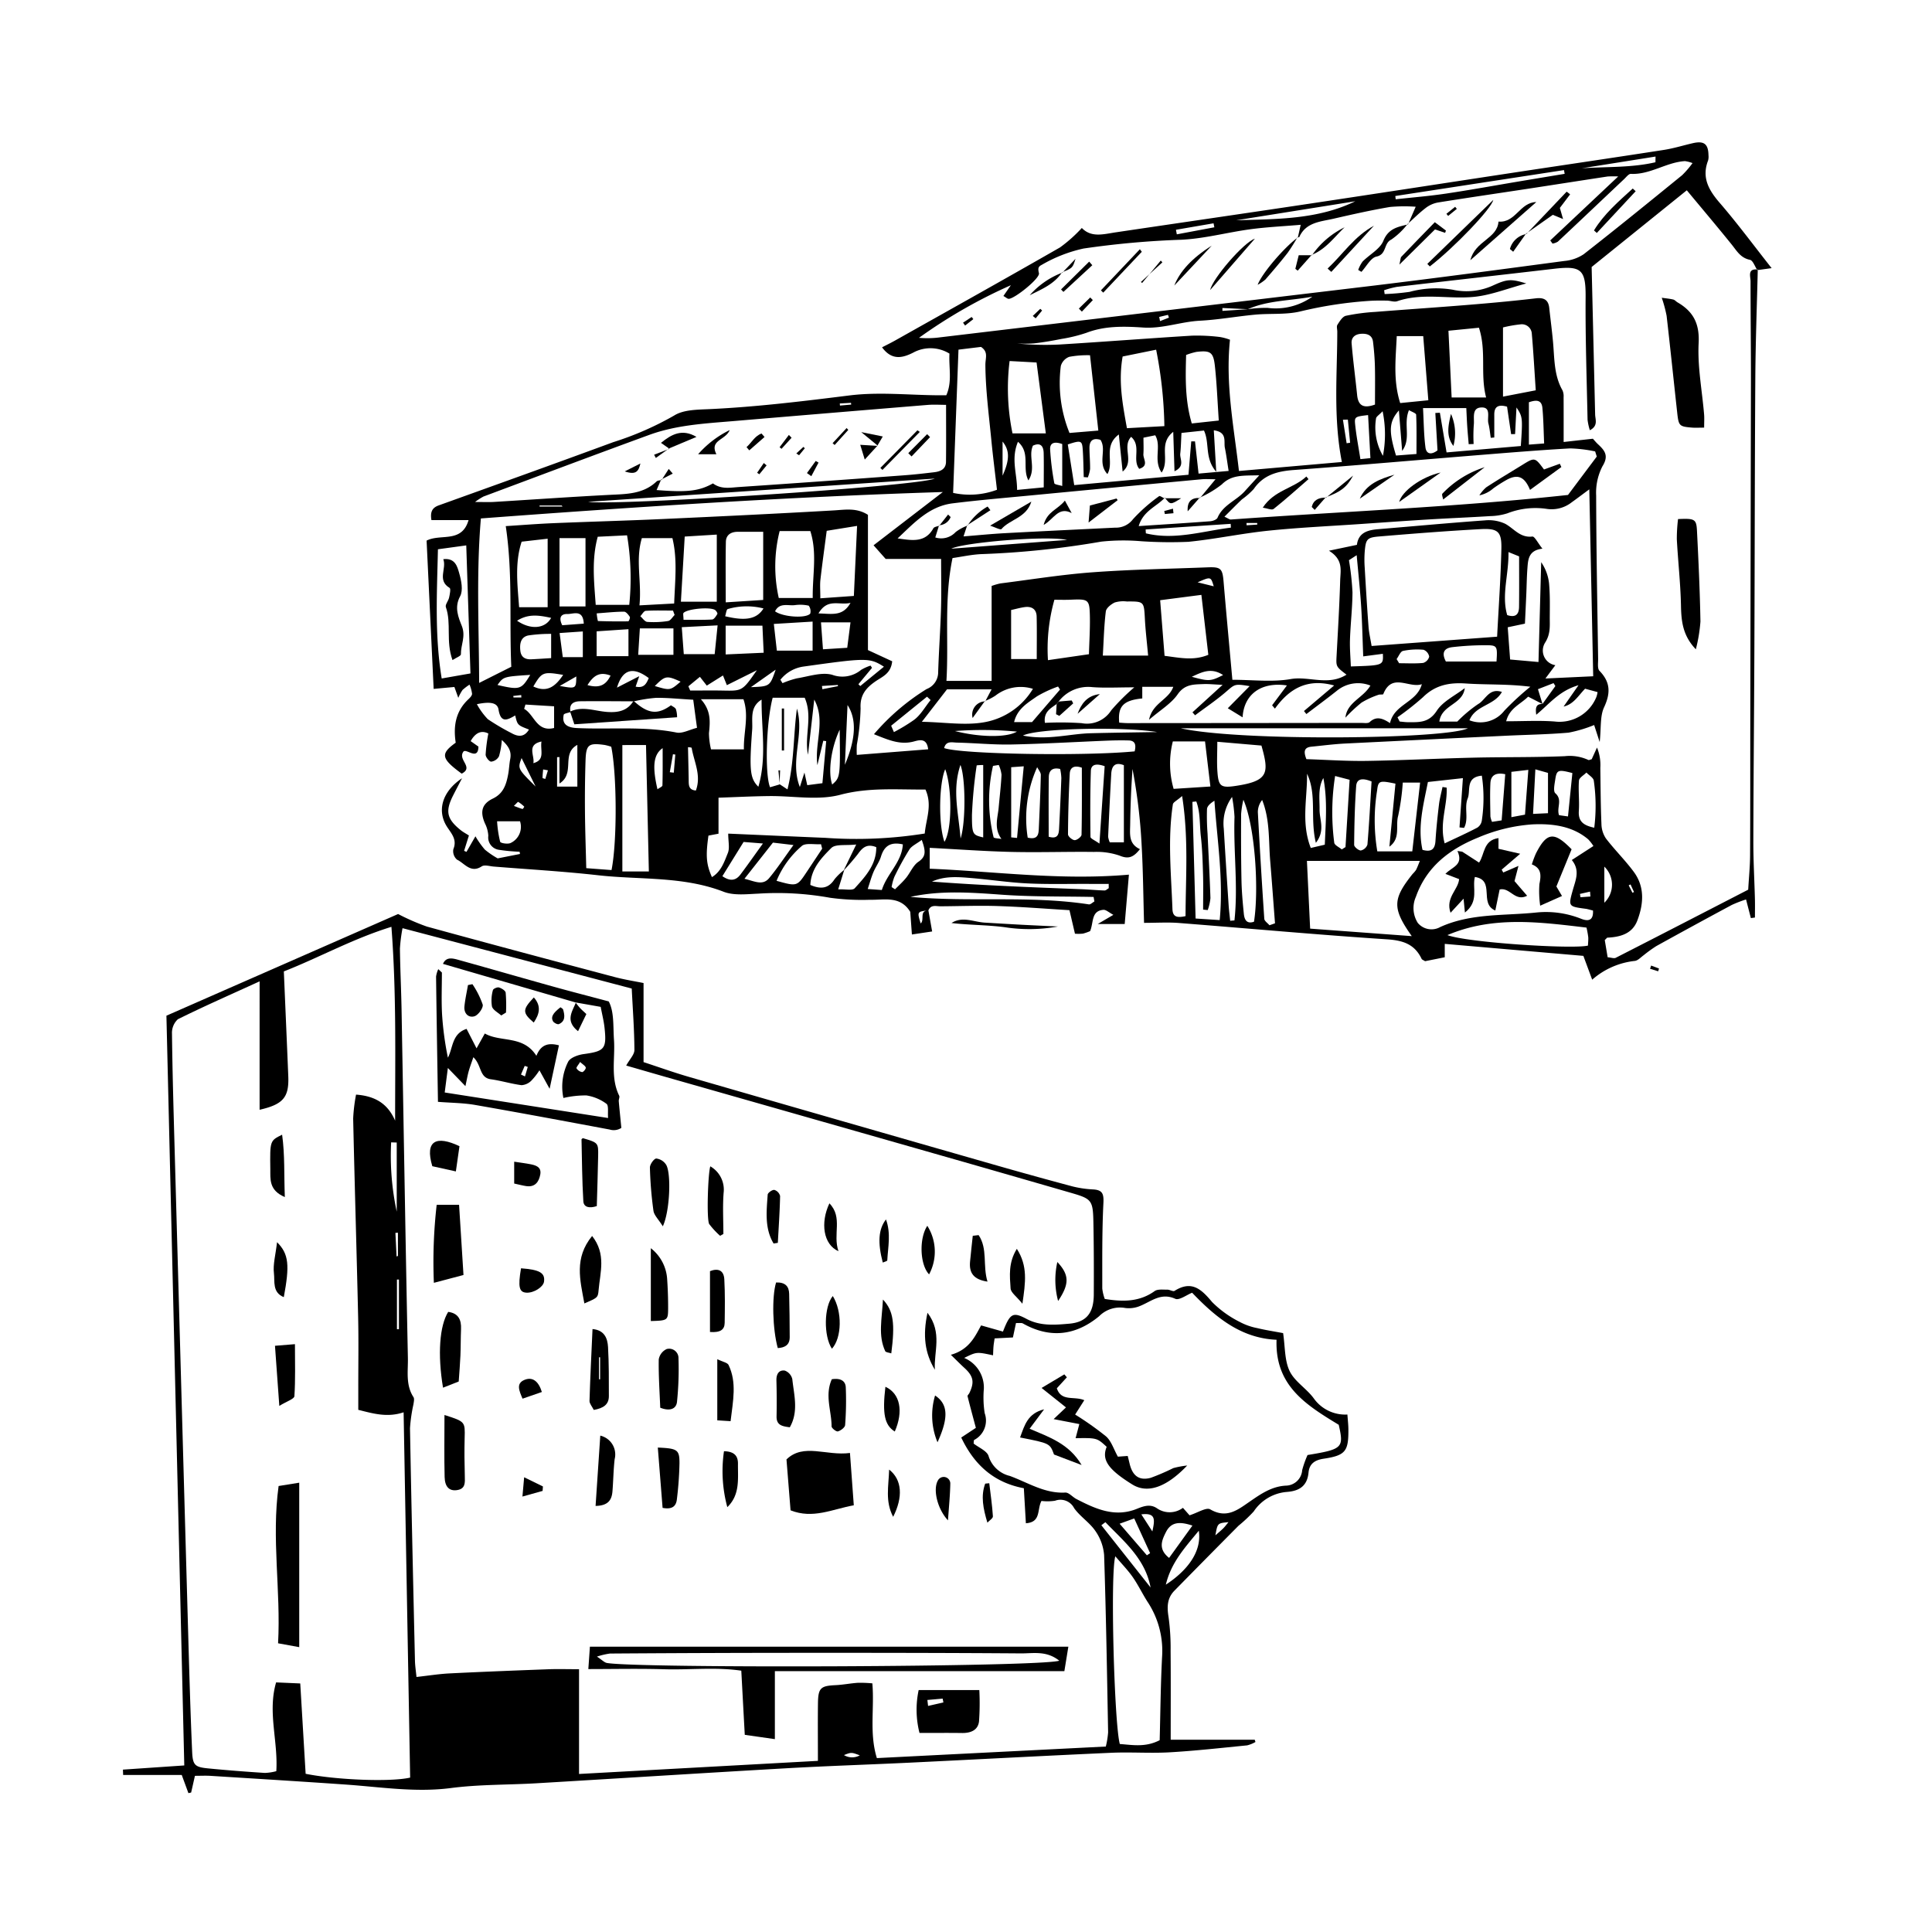 <svg xmlns="http://www.w3.org/2000/svg" viewBox="0 0 300 300"><defs><style>.a{fill:none;}.b{fill-rule:evenodd;}</style></defs><title>gl_nav12</title><rect class="a" x="-0.088" y="-0.075" width="300.076" height="300.075"/><path class="b" d="M272.946,41.849c-.133,5.615-.346,11.227-.382,16.841-.091,14.171-.089,28.343-.147,42.515-.038,9.809-.138,19.619-.159,29.43-.005,2.994.168,5.986.245,8.982.025.951.003,1.903.003,2.856-.211.03-.422.059-.633.088-.221-.852-.439-1.703-.747-2.895a19.125,19.125,0,0,0-2.217.856q-5.878,3.155-11.715,6.384a21.338,21.338,0,0,0-1.967,1.421c-.44.315-.863.801-1.348.881a11.969,11.969,0,0,0-6.645,2.917c-.509-1.377-.864-2.332-1.37-3.698-6.924-.599-14.127-1.223-21.524-1.863v2.078c-1.074.215-2.105.422-3.054.612-.254-.167-.476-.231-.54-.368-1.093-2.294-2.908-2.867-5.399-3.03-10.769-.704-21.521-1.696-32.28-2.536-1.706-.133-3.432-.019-5.419-.019-.121-4.177-.151-8.132-.375-12.076A85.994,85.994,0,0,0,175.85,119.397c-.077,1.341-.172,2.681-.227,4.023-.063,1.541-.11,3.083-.13,4.626-.02,1.452-.271,2.992,1.516,3.809-.988,1.25-1.76,1.589-3.141,1.012a10.93,10.93,0,0,0-3.996-.581c-4.266-.051-8.534.1-12.798,0-4.166-.098-8.327-.407-12.71-.634v3.24c10.188.424,20.322,1.848,30.932.924-.23,2.71-.434,5.104-.653,7.667h-4.193c.998-.585,1.512-.886,2.435-1.426-.675-.353-1.138-.814-1.559-.778-1.922.166-1.485,1.965-2.054,3.305a7.702,7.702,0,0,1-1.108.388,7.076,7.076,0,0,1-1.245.014c-.274-1.17-.533-2.282-.853-3.654-3.687-.221-7.373-.518-11.065-.639-2.983-.098-5.971.018-8.956.036-.696.005-1.492-.307-1.881.627-1.758.21-1.758.21-1.203,2.033.651-.528-.273-1.987,1.199-2.029.18,1.009.36,2.018.582,3.277-1.144.171-1.992.298-3.142.47-.1-1.374-.182-2.508-.254-3.514-1.582-2.551-4.022-1.818-6.255-1.877a36.528,36.528,0,0,1-6.217-.314,45.953,45.953,0,0,0-11.119-.638c-1.803.075-3.796.324-5.396-.295-6.318-2.443-12.98-1.83-19.481-2.56-5.383-.604-10.8-.914-16.204-1.349-.63-.05-1.437-.314-1.872-.032-1.729,1.126-2.657-.483-3.838-1.041a1.749,1.749,0,0,1-.571-1.617c.6-1.465-.233-2.359-.937-3.421-1.649-2.493-.853-5.503,2.288-7.604-.599,1.156-.999,1.911-1.385,2.674-1.244,2.462-.988,3.645,1.195,5.399.346.28.75.488,1.259.816-.258.822-.502,1.602-.747,2.383.123.054.247.107.37.16.424-.737.846-1.472,1.39-2.417a13.831,13.831,0,0,0,1.462,2.067,13.193,13.193,0,0,0,1.993,1.363c1.185-.236,2.326-.461,3.464-.686-.02-.116-.04-.232-.061-.348a27.257,27.257,0,0,1-3.228-.301,1.933,1.933,0,0,1-1.631-2.17,4.921,4.921,0,0,0-.526-1.936c-.774-1.786-.502-3.011,1.238-3.85,1.641-.788,2.069-2.184,2.364-3.725.155-.799.171-1.624.327-2.422.239-1.228-.312-2.045-1.306-2.95a12.202,12.202,0,0,1-.437,2.533,1.597,1.597,0,0,1-1.215.833c-.31-.005-.861-.7-.861-1.088a24.695,24.695,0,0,1,.422-3.28c-.966-.493-1.929-.271-2.748,1.181.388.274.788.555,1.209.852-.046,2.181-1.782.351-2.295.735-1.046,1.284,1.66,2.455-.305,3.463-3.201-2.342-3.343-3.072-.929-4.806-.389-2.544-.025-4.865,1.953-6.729.256-.24.588-.576.586-.867a5.291,5.291,0,0,0-.395-1.42,8.89,8.89,0,0,0-1.081.825,6.591,6.591,0,0,0-.661,1.229c-.278-.774-.417-1.16-.608-1.689-1.087.1-2.216.205-3.219.298-.371-7.782-.735-15.422-1.097-23.025,2.198-1.126,5.459.451,6.518-3.19H66.993c-.198-1.225.071-1.9,1.134-2.282,9.038-3.25,18.078-6.491,27.089-9.814a48.052,48.052,0,0,0,9.457-4.132c1.481-.938,3.679-.913,5.568-1.003,7.267-.344,14.465-1.225,21.68-2.125,4.543-.566,9.217-.051,13.833-.022.355.002.708,0,1.186,0,.951-2.114.368-4.28.492-6.471a5.618,5.618,0,0,0-5.672-.13c-1.619.807-3.282,1.224-4.795-.847.7-.363,1.367-.686,2.011-1.048,8.552-4.806,17.119-9.585,25.628-14.466a22.481,22.481,0,0,0,3.381-3.018c1.487,1.544,3.372.959,5.244.681,10.064-1.495,20.133-2.955,30.196-4.465,10.777-1.618,21.548-3.283,32.321-4.917,7.541-1.143,15.09-2.249,22.626-3.421,1.516-.235,2.997-.702,4.498-1.046,1.729-.395,2.394.124,2.422,1.874a2.242,2.242,0,0,1-.059.813c-1.024,2.66.095,4.603,1.817,6.598,2.755,3.191,5.264,6.594,8.048,10.121-.888.123-1.559.216-2.228.306-.373-.558-.673-1.503-1.142-1.598-1.453-.294-2.034-1.382-2.828-2.369-2.254-2.794-4.574-5.537-6.974-8.427-5.013,4.04-9.811,7.908-14.776,11.91q.273,11.466.542,22.888c.018.805.511,1.77-.82,2.462a8.945,8.945,0,0,1-.356-1.628c-.131-6.36-.35-12.72-.303-19.081.032-4.297-.712-4.855-4.949-4.358-8.115.95-16.235,1.854-24.35,2.801a14.123,14.123,0,0,0-1.989.525c.028.199.056.396.083.594a36.761,36.761,0,0,0,3.869-.341,15.69,15.69,0,0,1,6.71-.333,9.924,9.924,0,0,0,6.39-.723c2.116-.956,2.713-.95,5.022-.251-2.967.801-5.401,1.775-7.913,2.059-4.012.453-8.132-.672-12.124.698-.472.162-1.075-.085-1.618-.092-.901-.011-1.805-.021-2.702.04a63.646,63.646,0,0,0-10.696,1.631c-2.248.544-4.679.291-7.019.507-2.877.266-5.734.793-8.615.944-2.959.154-5.762,1.261-8.799,1.059-2.938-.197-5.935-.287-8.812.818a23.706,23.706,0,0,1-3.878.952c-1.407.282-2.828.526-4.254.69a22.934,22.934,0,0,1-2.628.018,45.189,45.189,0,0,0,6.514.162c6.877-.419,13.746-.956,20.624-1.379a29.235,29.235,0,0,1,4.348.209,8.054,8.054,0,0,1,1.564.425c-.731,6.963.61,13.51,1.393,20.379,5.475-.478,10.595-.924,15.98-1.394-1.352-6.909-.722-13.58-.71-20.239.001-.364-.144-.817.022-1.071.347-.538.786-1.272,1.312-1.395a30.906,30.906,0,0,1,4.582-.604c8.307-.655,16.628-1.136,24.909-2.105,1.21-.142,1.946.186,2.086,1.476.195,1.804.438,3.605.598,5.412.221,2.52.14,5.088,1.459,7.395a2.263,2.263,0,0,1,.173,1.064c.014,2.231.006,4.463.006,6.96,1.51-.169,3.009-.336,4.543-.507.264.289.489.571.748.814,1.055.978,1.781,1.783.739,3.457a8.949,8.949,0,0,0-.98,4.559c.021,8.45.182,16.902.305,25.352.01.633-.134,1.503.21,1.858,1.708,1.758,1.743,3.457.716,5.659-.646,1.38-.439,3.157-.683,5.401-.462-1.416-.712-2.188-.86-2.643a20.943,20.943,0,0,1-3.964,1.182c-3.243.279-6.505.326-9.759.481q-12.511.594-25.018,1.214c-1.721.089-3.436.317-5.154.484-1.215.116-1.212.837-.788,1.936,3.071.098,6.224.321,9.372.273,5.537-.086,11.071-.375,16.608-.505,4.716-.111,9.438-.032,14.149-.229a6.885,6.885,0,0,1,3.641.583c.12.062.335-.064.533-.109.27-.595.547-1.204.823-1.814a7.155,7.155,0,0,1,.515,3.157c.042,2.908.049,5.816.174,8.721a4.161,4.161,0,0,0,.699,2.241c1.368,1.786,2.99,3.377,4.324,5.184,1.73,2.344,1.521,4.99.553,7.55-.784,2.073-2.645,2.566-4.652,2.667-.07.004-.132.116-.408.376.131.777.287,1.711.446,2.667.559.047.988.223,1.255.086,6.852-3.497,13.686-7.029,20.572-10.579.108-1.905.283-3.616.291-5.328.04-6.995.023-13.991.034-20.984q.047-26.31.099-52.618c.006-5.179-.062-10.359-.059-15.538C271.824,42.908,271.3,41.676,272.946,41.849Zm-79.187,6.167a17.902,17.902,0,0,1,3.099-.204,9.811,9.811,0,0,0,6.921-1.745c-3.582.656-6.923.575-10.016,1.947q-1.971-.094-3.945-.188c0,.15-.002.298-.002.447Q191.787,48.146,193.759,48.016ZM131.096,135.076c-.274.884-.548,1.765-.94,3.024,1.107-.051,2.209.224,2.57-.174,1.643-1.811,3.372-3.671,3.339-6.379-1.445-.586-2.151.08-2.842,1.052a33.663,33.663,0,0,1-2.228,2.576c.568-1.175,1.139-2.352,1.958-4.04-1.615.187-3.217-.106-3.872.547-1.532,1.529-3.144,3.225-3.253,5.732,1.546.668,2.783.633,3.762-.891A8.796,8.796,0,0,1,131.096,135.076Zm108.425-25.752c-.708-.364-1.416-.728-2.233-1.148-1.181,1.186-2.892,1.763-3.408,3.821,2.673,0,5.111-.142,7.524.037a6.174,6.174,0,0,0,6.477-3.795,3.702,3.702,0,0,0,.187-.771c-.727-.198-1.386-.375-1.937-.525-1.08,1.111-1.793,2.421-3.336,2.771.67-.959,1.34-1.918,2.316-3.314-3.034.877-4.512,2.91-6.563,4.586-.164-1.165.006-1.683.965-1.671q1.001-1.392,2.003-2.784-.139-.228-.28-.456c-.797.309-1.595.62-2.424.942C239.109,107.985,239.315,108.654,239.522,109.325Zm-75.14-.388a2.887,2.887,0,0,1-.304.381c-.925.676-2.056,1.213-1.825,2.927a48.943,48.943,0,0,1,5.699.047,4.456,4.456,0,0,0,4.604-1.999,32.546,32.546,0,0,1,3.577-3.563c-2.536,0-4.532.116-6.509-.031A5.763,5.763,0,0,0,164.381,108.936Zm-75.785,1.631c-.371.138-1.022.218-1.064.424-.28,1.328.37,1.98,2.036,2.061,5.157.25,10.343-.323,15.48.698.917.182,1.992-.438,3.184-.735-.229-1.688-.414-3.07-.586-4.36-2.178-.122-3.982-.316-5.785-.293a23.033,23.033,0,0,0-3.421.54c-2.789-.008-5.578-.042-8.368-.009C89.047,108.905,88.318,109.33,88.596,110.568Zm64.337-1.715.053.056c.313-.591.626-1.181.988-1.867h-6.924c-1.48,1.911-2.601,3.361-3.903,5.038,3.585.072,6.765.609,9.744.061a11.045,11.045,0,0,0,7.502-5.179,6.364,6.364,0,0,0-5.828,1.061A8.607,8.607,0,0,1,152.934,108.853Zm-31.859,12.95-.018-.032c.325.215.651.43,1.223.809,1.078-4.309.904-8.474,1.47-12.547,1.206,4.021-1.152,8.057.45,12.179.246-.779.495-1.558.715-2.246q.182.816.437,1.956c.844-.11,1.521-.198,2.354-.306.204-2.28.395-4.407.586-6.533-.151-.019-.301-.038-.452-.057-.294,1.215-.588,2.43-.914,3.782-.468-3.467,1.316-6.884-.49-10.175q-.483,4.28-.969,8.56c-.601-2.924.78-5.929-.517-8.851h-4.966c-1.028,3.85-1.224,11.958-.409,13.904C120.073,122.099,120.575,121.951,121.074,121.803ZM180.794,77.372l.086-.097c-1.256,1.387-3.347,2.011-4.062,4.416,3.9-.255,7.5-.477,11.093-.75.409-.031,1.026-.255,1.152-.556.84-1.981,2.913-2.649,4.224-4.109.621-.693,1.254-1.377,2.253-2.473-2.503.069-4.27-.122-5.814,1.414a16.192,16.192,0,0,1-3.442,2.058l.054.058c.734-.89,1.469-1.779,2.41-2.918-.959,0-1.573-.05-2.179.008q-13.248,1.238-26.494,2.504c-4.05.387-8.107.73-12.145,1.231-3.689.456-6.034,3.098-8.551,5.445,2.137.29,4.256.761,5.55-1.563.135-.242.619-.29.941-.427l-.051-.053c-.19.613-.381,1.228-.588,1.896a3.056,3.056,0,0,0,3.159-.835,6.899,6.899,0,0,1,1.841-1.003l-.048-.05c-.155.474-.312.948-.567,1.725,2.297-.183,4.351-.39,6.41-.501,5.71-.309,11.424-.578,17.136-.858a3.306,3.306,0,0,0,2.763-1.307,25.745,25.745,0,0,1,4.065-3.585C180.097,76.953,180.518,77.253,180.794,77.372Zm-78.063-2.839-.069-.071c-.227.52-.452,1.041-.708,1.631,4.797.391,6.633.151,8.754-1.03,1.276.95,2.663.655,3.961.568q12.894-.872,25.783-1.831c1.539-.113,3.072-.291,4.604-.471.968-.114,1.826-.474,1.838-1.623.035-2.88.011-5.761.011-8.841-.906,0-1.883-.068-2.848.01q-15.199,1.247-30.392,2.531c-4.34.36-8.709.615-12.84,2.122-8.605,3.141-17.175,6.372-25.756,9.576a10.254,10.254,0,0,0-1.308.844c1.363,0,2.14.04,2.91-.006,5.979-.363,11.954-.788,17.935-1.097,2.634-.135,5.259-.094,7.349-2.089C102.129,74.594,102.469,74.605,102.731,74.534ZM218.563,34.79l.069.06c.362-.83.725-1.663,1.197-2.747a24.593,24.593,0,0,0-4.007.037c-2.939.501-5.855,1.157-8.762,1.824-2.018.463-4.283.542-5.318,2.864-.014.031-.172-.003-.262-.006l.052.051c.128-.571.256-1.142.44-1.966-2.759.235-5.295.353-7.803.69-3.592.485-7.148,1.463-10.747,1.631a136.591,136.591,0,0,0-15.173,1.364,22.407,22.407,0,0,0-6.53,2.559c-.53.266-.559.581-.393,1.271.19.778-3.709,3.921-4.671,3.982-.224.014-.464-.234-.847-.444.411-.592.785-1.132,1.16-1.671a79.684,79.684,0,0,0-14.268,8.169,14.885,14.885,0,0,0,3.332-.084q33.702-4.01,67.403-8.039c9.83-1.19,19.646-2.5,29.461-3.81a6.406,6.406,0,0,0,3.007-1.041c5.154-4.027,10.228-8.156,15.301-12.284a14.725,14.725,0,0,0,1.612-1.875,5.425,5.425,0,0,0-1.17-.307c-2.91.172-5.401,2.126-8.406,1.981-.333-.017-.713.498-1.037.802-3.434,3.241-6.858,6.494-10.302,9.725a2.316,2.316,0,0,1-.827.3c-.117-.164-.234-.328-.351-.493,3.375-3.177,6.747-6.352,10.552-9.934a15.773,15.773,0,0,0-1.647.007c-4.036.614-8.067,1.247-12.103,1.864-4.752.725-9.509,1.414-14.253,2.176a4.4,4.4,0,0,0-1.889.846C220.387,33.054,219.497,33.949,218.563,34.79ZM246.785,75.984c-1.298.959-2.003,1.495-2.725,2.009a5.046,5.046,0,0,1-3.844,1.032,11.964,11.964,0,0,0-6.157.686,9.545,9.545,0,0,1-2.664.43c-3.165.199-6.333.324-9.499.517-3.525.213-7.05.466-10.574.708-4.792.331-9.596.547-14.372,1.04-4.153.428-8.26,1.311-12.414,1.726a67.191,67.191,0,0,1-7.317-.089,32.536,32.536,0,0,0-6.232.063,136.77,136.77,0,0,1-18.656,1.939c-1.509.073-3.004.409-4.425.61-1.344,6.483-.567,12.723-.943,19.073h7.016V90.986a10.59,10.59,0,0,1,1.344-.39c4.764-.602,9.519-1.375,14.303-1.729,5.958-.44,11.942-.536,17.914-.771,2.044-.081,2.286.2,2.46,2.249.418,4.959.885,9.916,1.362,15.212,3.14,0,6.178.391,9.064-.112,2.813-.492,5.815,1.109,8.659-.684-1.65-1.256-1.629-1.256-1.54-2.957.207-3.901.443-7.802.558-11.707.045-1.509.52-3.191-1.747-4.581,1.878-.394,3.053-.641,4.344-.911.234-1.89,1.652-2.299,3.305-2.434,5.519-.455,11.035-.971,16.559-1.367a6.075,6.075,0,0,1,3.148.521c1.373.735,2.316,2.219,4.229,1.989.358-.042.843.984,1.567,1.885-2.177.25-2.23,1.69-2.333,3.06-.102,1.356-.115,2.72-.175,4.082-.067,1.518-.14,3.037-.209,4.499-1.13.238-1.976.416-2.673.563.133,1.788.249,3.357.372,5.004,1.44.127,2.747.244,4.405.391.147-5.364.282-10.434.42-15.504a7.174,7.174,0,0,1,1.223,3.308c.155,1.716.122,3.45.109,5.177-.011,1.345.155,2.598-.698,3.97a2.303,2.303,0,0,0,1.567,3.541c-.515.688-.867,1.161-1.544,2.068,2.65-.124,4.857-.228,7.419-.348C247.19,95.298,246.995,85.975,246.785,75.984Zm-168.253,5.711c2.387-.15,4.86-.349,7.338-.454,5.629-.236,11.262-.384,16.889-.641,8.898-.404,17.793-.831,26.684-1.342,1.801-.103,3.558-.448,5.331.687v20.999c1.376.636,2.634,1.218,3.765,1.741-.202,1.913-1.508,2.374-2.532,3.075-1.489,1.019-2.495,2.137-2.375,4.212a36.112,36.112,0,0,1-.581,5.674,13.841,13.841,0,0,0-.009,1.575c3.829-.3,7.402-.581,11.082-.87-.205-1.792-1.362-1.446-2.212-1.217-2.174.586-4.001-.253-6.203-1.128a34.753,34.753,0,0,1,8.171-7.008,2.785,2.785,0,0,0,1.798-2.625c.104-3.269.344-6.533.441-9.802.075-2.521.015-5.045.015-7.776h-8.605c-.61-.688-1.127-1.27-1.884-2.123,3.679-2.828,7.219-5.549,10.759-8.27-23.88.755-47.665,2.298-71.733,4.102-.723,8.474-.304,16.827-.269,25.541,1.925-.967,3.43-1.724,4.99-2.508C79.068,96.259,79.643,89.099,78.533,81.695ZM232.472,98.865c.236-4.633.562-9.129.661-13.631.059-2.688-.52-3.216-3.231-3.07-5.256.284-10.506.7-15.751,1.139-1.897.157-2.071.424-2.24,2.382a16.845,16.845,0,0,0,0,2.447c.18,3.07.364,6.141.595,9.208.074.959.302,1.905.476,2.968C219.542,99.822,225.843,99.356,232.472,98.865Zm15.473-27.967c-.083-.269-.166-.535-.252-.804a21.84,21.84,0,0,0-3.896-.466c-4.706.264-9.404.654-14.103,1.032-9.577.773-19.148,1.617-28.731,2.316-2.552.187-4.742.715-6.283,2.957a11.926,11.926,0,0,1-1.83,1.608c-.889.841-1.742,1.72-2.721,2.693.535.239.782.452,1.013.435,17.521-1.26,35.087-1.933,52.336-3.813C245.074,74.727,246.509,72.811,247.945,70.898Zm-104.239,51.701c-4.494.035-8.785-.363-13.232.815-3.458.916-7.352.154-11.054.199-2.586.03-5.172.162-7.849.252v5.591c-.609.115-1.097.208-1.563.297-.444,3.165-.342,4.449.542,6.445,1.436-.866,1.918-2.382,2.47-3.74.317-.782.057-1.801.057-3.014,5.041.219,10.07.447,15.1.656a67.686,67.686,0,0,0,15.417-.67C143.789,127.158,144.813,125.073,143.706,122.599ZM199.833,106.435c-3.957-.594-6.673,1.338-6.882,4.95-.755-.461-1.369-.837-2.3-1.407,1.252-1.266,2.267-2.294,3.395-3.435-2.356-.39-2.284-.308-3.702.91-1.512,1.299-3.175,2.419-4.772,3.616-.135-.152-.27-.305-.407-.458,1.441-1.313,2.882-2.626,4.682-4.268-1.373-.06-2.175-.152-2.971-.118-1.5.062-2.899-.011-4.008,1.589-.999,1.44-2.665,2.418-4.446,3.954.539-2.638,3.054-3.083,3.766-5.123h-4.817v1.809c-2.939.289-3.821,1.225-3.579,3.762.432.023.88.07,1.326.07q18.118-.01,36.237-.033c.452,0,1.072.112,1.33-.129,1.046-.983,2.051-.565,3.157.161.659-2.979,4.169-3.186,4.94-6.043-1.983.686-4.64-1.85-5.984,1.536-.046.12-.53.019-.769.118a13.006,13.006,0,0,0-2.613,1.206,23.726,23.726,0,0,0-2.498,2.335c.244-2.403,2.737-3.037,3.879-4.984a5.191,5.191,0,0,0-5.222.819c-1.55,1.232-3.146,2.406-4.721,3.605-.126-.157-.252-.313-.375-.469,1.512-1.28,3.024-2.559,4.687-3.966-4.18-1.157-6.963.496-9.197,3.596-.146-.174-.292-.346-.438-.52C198.235,108.577,198.938,107.634,199.833,106.435Zm47.592,24.936a6.291,6.291,0,0,0-.81-1.039c-2.509-2.127-5.676-2.454-8.651-2.324a25.975,25.975,0,0,0-8.394,2.029c-4.36,1.762-8.028,4.457-9.708,9.213a4.31,4.31,0,0,0,.29,4.057,2.765,2.765,0,0,0,3.492.64c4.781-2.168,9.94-1.728,14.955-2.257a14.703,14.703,0,0,1,6.937.985c1.148.446,1.907.223,1.823-1.288-.462-.111-.804-.225-1.155-.273-2.691-.36-2.694-.356-1.963-2.961.425-1.514,1.136-3.017-.174-4.609C245.287,132.754,246.304,132.097,247.425,131.371Zm-28.206,13.989c-3.051-4.317-2.985-5.746.13-9.652a4.54,4.54,0,0,0,.528-.618c.219-.423.38-.878.601-1.413H202.939c.171,3.613.332,6.982.499,10.52C208.687,144.585,213.727,144.956,219.219,145.361Zm-70.386-91.066c-.283,7.55-.557,14.838-.834,22.242a12.101,12.101,0,0,0,6.81-.485c-.299-2.627-.629-5.198-.881-7.775-.375-3.866-.889-7.734-.918-11.606-.008-1.089.505-2.009-.681-2.801C151.301,53.992,150.238,54.122,148.833,54.294Zm41.948,18.832c-.236-1.48-.367-2.54-.582-3.58-.203-.977.429-2.431-1.72-2.73.123,2.084.234,3.984.379,6.441-1.855-2.126-.981-4.416-1.906-6.404-1.112.12-2.235.24-3.492.373-.07,1.248-.08,2.239-.191,3.218-.094.84.802,1.932-.894,2.733-.065-2.045-.123-3.853-.195-6.122-2.398,1.89-.453,4.304-1.807,6.322-1.337-1.959.035-4.039-.991-5.788-.587.121-1.168.241-1.826.376,0,.932.044,1.745-.011,2.548-.054.765.914,1.798-.646,2.287-1.131-1.4.37-3.552-1.259-4.966-1.481,1.574.587,3.829-1.319,5.39-.198-1.916-.366-3.563-.592-5.762-2.497,1.864-.678,4.29-1.772,6.15-1.595-1.714-.056-3.746-1.077-5.312-1.113-.337-1.721.065-1.709,1.27.008,1.089.113,2.178.096,3.266a5.379,5.379,0,0,1-.349,1.294c-.21-.016-.423-.031-.634-.047-.047-1.389-.058-2.779-.149-4.165-.102-1.534-.244-1.587-2.329-.908.31,1.963.628,3.973.999,6.318,6.038-.548,11.865-1.077,17.742-1.609.159-1.923.295-3.553.43-5.184.195,0,.389.003.584.003.177,1.61.355,3.219.552,5.002C187.829,73.386,189.241,73.262,190.781,73.126ZM94.957,135.102c.884-4.398.837-14.893-.043-19.148a7.907,7.907,0,0,0-1.019-.276c-2.511-.35-2.893-.069-2.973,2.442q-.126,3.937-.089,7.88c.023,2.869.127,5.738.201,8.807C92.563,134.923,93.778,135.015,94.957,135.102Zm1.682-19.41V135.318h4.115c-.151-6.689-.297-13.147-.443-19.627Zm120.364-4.313c.11.22.223.439.335.659.439.037.879.105,1.316.106,1.701.001,3.219.115,4.439-1.766.967-1.49,2.869-2.375,4.355-3.527-.304,2.577-3.596,2.546-3.947,5.198h2.781a21.144,21.144,0,0,1,3.236-2.716c1.16-.631,1.677-2.565,3.697-1.889-1.158,2.118-4.121,2.056-5.039,4.4a4.699,4.699,0,0,0,5.412-1.482,43.241,43.241,0,0,1,4.042-3.726c-3.517-.452-6.781-.284-10.016-.504-2.588-.178-4.755.253-6.656,2.129A42.99,42.99,0,0,1,217.003,111.378Zm5.875-47.253c.237-.013.472-.026.707-.038.336,1.992.671,3.982,1.037,6.162,4.042-.349,7.809-.673,11.529-.993.302-4.393.285-4.544-.673-5.987-.078,1.484-.147,2.808-.215,4.132-.207.004-.411.009-.616.012-.215-1.453-.43-2.906-.631-4.271-1.347-.374-1.986-.025-1.984,1.219.003,1.19.001,2.381.001,3.572-.183.016-.367.031-.549.047-.117-.746-.178-1.508-.366-2.235-.238-.917.52-2.609-1.193-2.471-1.438.115-.954,1.712-1.075,2.706a24.504,24.504,0,0,0-.026,2.965c-.256.009-.51.018-.765.028-.076-.916-.164-1.829-.226-2.747-.063-.95-.099-1.902-.146-2.861h-6.722c.12,2.169.125,4.149.377,6.098.142,1.108.959,1.17,1.872.468C223.103,68.014,222.99,66.069,222.877,64.125Zm-1.994,67.837c1.348.382,1.933-.06,2.016-1.392.12-1.896.321-3.788.548-5.677.109-.906.36-1.794.545-2.691.212.032.425.065.638.098.16,2.762-1.168,5.541-.303,8.658,1.852-.88,3.479-1.612,5.057-2.438a1.585,1.585,0,0,0,.702-1.054,23.424,23.424,0,0,0,.011-7.02c-2.583.234-1.705,2.329-2.198,3.546-.574,1.421.21,3.149-.562,4.56q-.355-.037-.708-.073c.166-2.422.334-4.846.528-7.65-1.981.218-3.636.4-5.433.598C221.013,125.033,220.103,128.423,220.883,131.962ZM180.804,66.169a66.243,66.243,0,0,0-1.278-11.868c-1.929.392-3.567.724-5.203,1.057-.68,3.858-.025,7.309.667,11.131C176.91,66.383,178.748,66.282,180.804,66.169Zm43.952,79.033c3.02,1.152,19.359,2.208,21.82,1.631.019-.413.071-.855.049-1.292a14.31,14.31,0,0,0-.274-1.504C239.103,143.183,231.845,142.184,224.756,145.202ZM73.052,104.571c-.22-6.69-.431-13.143-.652-19.883-1.79.246-3.156.433-4.398.603-.152,6.866-.519,13.361.584,20.063C70.144,105.081,71.527,104.838,73.052,104.571Zm45.458-21.994h-3.943c-1.05,0-1.827.468-1.852,1.545-.065,3.03-.022,6.065-.022,9.411,2.022-.13,3.839-.246,5.816-.373Zm68.041,9.795c-2.285.295-4.198.544-6.402.829.245,3.095.462,5.837.684,8.636,2.416.308,4.503.788,6.796-.159C187.281,98.679,186.941,95.752,186.551,92.372ZM183.35,113.088c9.086,2.051,41.081,1.709,44.58,0ZM126.2,92.855c-.047-3.589.716-6.975-.373-10.39h-4.764a22.477,22.477,0,0,0-.137,10.39Zm43.057-37.693a15.493,15.493,0,0,0-3.223.245,2.145,2.145,0,0,0-1.311,1.424A20.723,20.723,0,0,0,166.071,67.23c1.625-.135,3.015-.25,4.476-.371C170.109,62.887,169.705,59.223,169.257,55.163Zm44.611,77.037h5.43c.411-3.61.805-7.062,1.217-10.682h-2.693a36.013,36.013,0,0,1-.713,5.148c-.449,1.598.431,3.497-1.366,4.808.315-3.278.63-6.558.942-9.789-2.458-.503-2.667-.489-2.847,1.054A28.906,28.906,0,0,0,213.868,132.199ZM92.502,93.917H97.711a40.298,40.298,0,0,0-.342-10.794c-1.596.079-3.001.148-4.554.223C91.851,86.9,92.246,90.284,92.502,93.917Zm6.795.085c2.007-.108,3.585-.193,5.388-.29.129-3.552.53-6.846-.274-10.153H99.668C98.641,86.982,99.663,90.234,99.297,94.002ZM229.649,50.888c-1.582.157-3.046.302-4.735.469.176,3.669.338,7.051.495,10.363h5.354C229.816,58.085,230.853,54.565,229.649,50.888Zm-68.691,5.398c-1.441-.078-2.728-.147-4.189-.225a34.567,34.567,0,0,0,.452,11.236h5.174C161.917,63.638,161.476,60.251,160.958,56.286Zm2.769,36.844a28.103,28.103,0,0,0-1.001,9.38c2.257-.326,4.191-.608,6.364-.923.057-2.029.182-3.913.147-5.792-.053-2.736-.185-2.798-3.041-2.671C165.4,93.16,164.604,93.13,163.727,93.13Zm-57.998.301h5.574V83.011c-1.706.106-3.169.195-4.981.306C106.12,86.77,105.934,89.97,105.73,93.43Zm80.031,31.019c-.203.022-.403.042-.604.064.163,5.968.326,11.937.496,18.113,1.38.091,2.494.162,3.742.244.608-6.374-.395-12.391-.817-18.533-.608.373-1.122.817-1.154,1.294a34.141,34.141,0,0,0,.086,3.786c.151,3.345.34,6.686.446,10.032a7.507,7.507,0,0,1-.419,1.866c-.239-.024-.478-.05-.717-.075,0-1.807.042-3.617-.011-5.421-.059-1.989-.113-3.987-.342-5.96C186.258,128.061,186.407,126.177,185.761,124.45Zm47.625-73.605V61.589c1.825-.353,3.296-.638,5.085-.983-.202-3.015-.361-5.955-.619-8.887a1.547,1.547,0,0,0-1.768-1.35A19.473,19.473,0,0,0,233.386,50.845Zm-55.105,50.954c-.19-2.104-.408-3.882-.501-5.667-.146-2.738-.11-2.747-2.818-2.735a4.581,4.581,0,0,0-1.868.158c-.571.273-1.314.86-1.381,1.385-.274,2.204-.323,4.438-.467,6.859Zm-50.9-8.895c1.877-.132,3.369-.237,5.207-.368.173-3.736.335-7.29.501-10.875-1.789.289-3.165.511-4.717.763-.338,2.586-.689,5.084-.976,7.59C127.303,90.803,127.38,91.612,127.38,92.904ZM81.001,84.112c-1.08,3.298-.654,6.67-.392,10.178h4.43V83.65C83.465,83.83,82.287,83.964,81.001,84.112ZM189.252,65.3c-.211-3.092-.311-5.795-.606-8.477-.235-2.15-.704-2.433-2.846-2.184a10.179,10.179,0,0,0-1.62.482c-.098,3.564-.185,7.037.881,10.634C186.447,65.603,187.762,65.461,189.252,65.3Zm32.538-3.149c-.28-3.527-.528-6.639-.792-9.963h-4.111c-.154,3.511-.585,6.864.534,10.399C218.812,62.449,220.03,62.328,221.791,62.151ZM90.917,94.17V83.563H86.88V94.17Zm85.269,22.502c.276-1.091.029-1.675-.949-1.697-1.089-.027-2.181-.013-3.271.031-4.98.201-9.959.499-14.94.599-2.813.056-5.63-.233-8.447-.293-.71-.016-1.692-.318-1.969.847C149.204,117.112,168.28,117.441,176.186,116.672Zm19.689-.901c-2.278-.197-4.486-.386-6.851-.59,0,1.718-.094,3.236.022,4.736.167,2.168.537,2.457,2.773,2.127C196.994,121.281,197.091,120.061,195.875,115.771Zm-80.361.593c-.076-2.636.825-5.2-.072-7.784h-6.605c1.615,1.806,1.426,3.529,1.25,5.288a11.438,11.438,0,0,0,.32,2.495Zm72.436,5.766c-.285-2.386-.553-4.644-.833-7.004h-4.999a14.08,14.08,0,0,0,.122,7.369C183.984,122.383,185.765,122.269,187.95,122.129ZM91.327,77.922c4.209.641,50.833-2.371,53.829-3.607Q118.242,76.118,91.327,77.922Zm92.232,45.684c-.793.696-1.385.957-1.437,1.301-.824,5.413-.26,10.84-.065,16.263.047,1.308.841,1.343,2.034,1.085C184.111,136.148,184.584,130.137,183.559,123.606Zm9.517.58a13.962,13.962,0,0,0-.356,2.213c-.02,3.451-.014,6.902.057,10.352.036,1.717.193,3.434.365,5.144.088.882.423,1.629,1.578,1.23C195.489,138.273,194.932,128.48,193.076,124.185Zm20.431-61.364c0-2.126.034-4.032-.012-5.936-.031-1.269-.141-2.538-.29-3.798-.121-1.017-.854-1.299-1.776-1.261-.977.04-1.632.545-1.55,1.509.227,2.684.586,5.356.859,8.037C210.922,63.171,211.923,63.388,213.507,62.821ZM157.005,94.723v7.614h3.98c0-2.3.035-4.453-.015-6.603-.026-1.129-.75-1.608-1.833-1.468C158.436,94.359,157.748,94.56,157.005,94.723Zm54.676,7.2c-.112-2.829-.164-5.347-.327-7.857-.16-2.489-.43-4.972-.689-7.857-.795.516-1.202.78-1.2.778a43.254,43.254,0,0,1,.548,4.987c-.013,2.442-.306,4.881-.388,7.324-.049,1.396.082,2.799.133,4.187,5.053-.157,5.053-.157,4.972-1.962C213.854,101.638,212.986,101.751,211.681,101.923Zm-41.743,38.054c-.042-.233-.081-.466-.124-.7-4.784-.1-9.581-.009-14.348-.354-4.727-.34-9.411-.688-14.086.342,9.22.86,18.508-.244,27.697,1.166C169.335,140.471,169.65,140.137,169.938,139.977Zm4.576-21.158c-1.404-.545-1.896.162-1.962,1.366q-.27,4.868-.48,9.741a3.289,3.289,0,0,0,.254.875h2.189Zm-6.525.391c-1.09-.395-1.825-.12-1.878.921q-.246,4.71-.271,9.429c-.002.319.662.887,1.03.899.363.011,1.064-.531,1.07-.84C168.017,126.137,167.989,122.651,167.989,119.21Zm-46.808-13.657c.108.175.219.352.329.528a13.852,13.852,0,0,1,2.242-.75c1.832-.293,3.835-1.008,5.486-.545a4.559,4.559,0,0,0,4.477-.771,7.206,7.206,0,0,1,1.468-.661c.073.118.149.236.221.353q-1.056,1.269-2.111,2.54c.095.095.19.189.286.284,1.199-.982,2.398-1.962,3.677-3.006-2.227-1.412-2.704-1.392-12.501-.02A5.565,5.565,0,0,0,121.181,105.553Zm-2.597-4.197c-.08-1.7-.14-2.999-.195-4.2h-5.71v4.465C114.681,101.531,116.453,101.452,118.584,101.356Zm94.391,19.988c-1.333-.538-2.299-.498-2.388.715-.223,3.037-.287,6.089-.316,9.135-.002.31.686.877,1.04.868a1.399,1.399,0,0,0,1.023-.914C212.609,127.853,212.78,124.549,212.976,121.344ZM158.069,68.6c-1.122,2.672-.13,4.928-.136,7.474,1.483-.142,2.778-.266,4.138-.397,0-1.92.031-3.627-.011-5.329-.028-1.136-.534-1.667-1.667-1.148-.762,1.679.524,3.543-.705,5.394C158.67,72.643,160.062,70.344,158.069,68.6ZM126.182,96.521c-2.06.125-3.887.236-6.021.364.188,1.666.333,2.95.468,4.151h5.553Zm70.94,47.152c.286-.1.574-.2.86-.302-.248-3.227-.479-6.459-.746-9.686-.262-3.156-.018-6.379-1.25-9.462a2.996,2.996,0,0,0-.667,1.902q.44,8.275.999,16.545C196.344,143.02,196.843,143.339,197.121,143.672Zm11.229-11.775c.193-.122.386-.244.577-.364.213-3.472.426-6.944.639-10.449-.826-.216-1.404-.367-2.253-.588a36.447,36.447,0,0,0-.133,10.357C207.228,131.242,207.945,131.551,208.351,131.897ZM104.571,97.572H99.357c-.089,1.422-.172,2.701-.26,4.108h5.474Zm86.744,26.176a7.009,7.009,0,0,0-1.286,4.93c.234,3.976.494,7.95.755,11.925.053.792.158,1.582.238,2.372.22-.018.441-.035.663-.053.582-5.341-.171-10.712.009-16.061A23.647,23.647,0,0,0,191.315,123.748ZM172.165,137.92c-.003-.222-.005-.445-.008-.668-1.046,0-2.092.004-3.137,0-3.162-.014-6.328.077-9.483-.077-2.884-.14-5.751-.583-8.633-.825-2.075-.175-4.168-.369-6.189.544,7.761.591,15.519.882,23.278,1.183,1.173.046,2.345.162,3.517.196C171.725,138.28,171.946,138.044,172.165,137.92Zm-.634-18.948c-1.244-.435-2.108-.332-2.143.751-.111,3.407-.106,6.819-.059,10.227.002.267.672.522,1.391,1.043C171.008,126.732,171.263,122.917,171.531,118.973ZM127.665,131.782c-.06-.233-.12-.464-.181-.697-1.032.079-2.461-.244-3.017.311a14.306,14.306,0,0,0-3.884,5.377c3.18.884,3.18.885,4.684-1.379Q126.469,133.589,127.665,131.782Zm-16.692-30.204c.15-1.453.283-2.76.457-4.472-1.978.1-3.625.183-5.564.282.122,1.64.218,2.932.312,4.19Zm7.287,7.058c-1.915,1.168-1.344,3.089-1.465,4.698-.477,6.389-.305,7.561.963,8.833C119.089,117.623,118.219,113.134,118.26,108.636ZM202.955,120.147c.055,3.799-.946,7.617.582,11.524.737-.173,1.459-.341,2.177-.509.152-3.63.426-6.991-.226-10.356-.863,1.569-.564,3.258-.587,4.904-.022,1.578.925,3.242-.574,5.165C203.399,127.067,204.52,123.401,202.955,120.147Zm29.42-17.425c.16-2.314.11-2.51-1.422-2.531a44.88,44.88,0,0,0-5.399.294c-1.5.164-1.661,1.059-1.035,2.237ZM123.21,131.218c-1.434-.171-2.371-.281-3.189-.377-1.515,1.923-2.885,3.663-4.423,5.617,1.553.361,2.811,1.118,3.829-.099C120.683,134.86,121.761,133.208,123.21,131.218ZM216.663,30.436c.02.169.042.338.062.507,2.596-.286,5.203-.493,7.786-.879,3.842-.573,7.666-1.274,11.499-1.916q3.473-.582,6.949-1.155c-.034-.195-.069-.388-.102-.582Q229.76,28.423,216.663,30.436Zm30.892,98.092a27.336,27.336,0,0,0-.072-7.303c-.06-.463-.749-.845-1.146-1.264-.404.415-1.121.803-1.157,1.247-.122,1.563.089,3.152-.019,4.718C245.05,127.552,245.878,128.174,247.555,128.527ZM97.587,101.89V97.702c-1.743.116-3.29.221-4.942.332v3.856Zm39.344,36.312c.806-2.566,3.096-4.297,3.263-7.087-1.897-.423-2.887.228-3.397,1.89-.26.848-.827,1.599-1.174,2.426-.329.782-.55,1.608-.885,2.616C135.606,138.108,136.126,138.144,136.932,138.201Zm97.304-52.475c.064,3.487-1.112,6.641-.198,9.783,1.41.47,1.828-.225,1.84-1.29.031-2.586.01-5.175.01-7.824C235.486,86.231,235.006,86.038,234.236,85.726Zm-74.654,44.342c1.508.355,1.681-.438,1.721-1.317.125-2.804.256-5.606.315-8.411.008-.402-.366-.81-.564-1.215A19.262,19.262,0,0,0,159.582,130.068Zm-2.564-.042c.302.029.605.059.909.088.337-3.614.675-7.226,1.041-11.123-.852.061-1.483.107-1.95.14Zm60.2-66.294c-1.556,1.795-1.596,3.182-.444,7.003.988-.075,2.024-.154,3.176-.242,0-2.16.04-4.13-.049-6.094-.011-.243-.692-.456-1.117-.715-.92,2.196.394,4.391-1.06,6.327C217.567,68.066,217.411,66.12,217.218,63.733ZM162.839,129.926c1.436.42,1.571-.406,1.616-1.272.133-2.611.258-5.222.35-7.833a7.91,7.91,0,0,0-.186-1.418c-1.272-.291-1.747.324-1.761,1.251C162.81,123.695,162.839,126.736,162.839,129.926Zm-35.049-29.103c1.5-.093,2.553-.16,3.767-.235.178-1.379.331-2.571.508-3.951H127.483C127.588,98.061,127.677,99.276,127.79,100.823Zm27.293,17.963c-.298.047-.594.094-.891.14a23.99,23.99,0,0,0,.093,11.082c.033.162.798.18,1.219.264-1.205-1.669-.575-3.281-.435-4.837.153-1.709.362-3.413.448-5.124A4.954,4.954,0,0,0,155.083,118.786ZM85.581,98.428a23.157,23.157,0,0,0-3.561.246c-1.187.264-1.342,1.316-1.22,2.382.116,1.012.774,1.36,1.702,1.318,1.041-.049,2.079-.122,3.079-.182Zm67.091,20.368a6.779,6.779,0,0,0-1.012.05,71.077,71.077,0,0,0-.735,7.69c-.009,3.102.151,3.104,1.747,3.501Zm57.781-87.545q-9.252,1.478-18.503,2.956C198.24,34.004,204.579,34.112,210.452,31.251Zm-63.801,99.465c1.203-1.856,1.194-8.411.122-11.275C145.821,121.577,145.683,127.964,146.651,130.716Zm-28.184.26c-1.214-.097-2.068-.164-3.003-.238-1.117,1.802-2.185,3.526-3.293,5.315,1.234.853,2.102.668,2.798-.251C116.095,134.313,117.163,132.781,118.468,130.976Zm118.851-11.431c-.975.113-1.697.198-2.633.306v7.038c.672-.124,1.4-.26,2.115-.393C236.977,124.111,237.138,121.983,237.318,119.546Zm-78.47-5.326c3.854.764,7.169-.273,10.492-.361,3.45-.091,6.902-.127,10.354-.186C173.973,112.779,160.925,113.112,158.849,114.22Zm5.749-7.144c-.1-.158-.203-.314-.303-.47a18.772,18.772,0,0,0-3.295,1.534c-1.395.997-3.028,1.89-3.531,3.988h2.785C161.894,110.22,163.246,108.647,164.598,107.076ZM74.051,109.346a10.842,10.842,0,0,0,1.696,2.327,35.212,35.212,0,0,0,3.663,2.158c1.052.597,2.007.661,2.728-.548-1.779-.685-1.779-.685-2.138-2.187-1.21.706-2.241,1.252-2.591-.927C77.22,108.999,75.864,108.966,74.051,109.346Zm32.839-2.777q.142.328.284.658c1.7,0,3.4-.027,5.101.005,2.998.057,2.998.072,5.252-3.159-1.862.926-3.254,1.619-4.659,2.319-.195-.489-.347-.866-.605-1.506-.891.558-1.688,1.058-2.512,1.576-.3-.383-.611-.78-1.068-1.364C108.039,105.626,107.465,106.097,106.89,106.569ZM244.158,120.038c-2.225-.578-2.438-.504-2.665,1.041-.104.706-.335,1.787.019,2.098,1.168,1.02.157,2.244.574,3.403.399.057.812.115,1.39.195C243.713,124.436,243.938,122.22,244.158,120.038Zm-6.752-57.577v6.58c.804-.062,1.474-.113,2.367-.181-.086-1.944-.101-3.739-.27-5.52C239.377,62.036,238.496,62.087,237.406,62.462Zm-94.276,67.961c-.83.621-1.562.931-1.918,1.483a45.665,45.665,0,0,0-2.337,4.255,8.055,8.055,0,0,0-.426,1.585q.267.173.532.346c.572-.586,1.191-1.134,1.705-1.766.672-.821,1.097-1.955,1.926-2.51C143.827,132.999,143.751,132.156,143.13,130.422ZM87.388,102.043h3.112V98.051c-1.264.086-2.295.158-3.605.248C87.073,99.643,87.21,100.684,87.388,102.043ZM233.175,127.386c.2-2.559.379-4.871.557-7.166-1.478-.308-2.249.173-2.305,1.409-.079,1.717-.022,3.437.002,5.155a3.529,3.529,0,0,0,.252.834C232.156,127.545,232.588,127.477,233.175,127.386Zm5.234-7.926c-.126,2.457-.237,4.611-.357,6.922.839-.04,1.527-.072,2.32-.109v-6.257C239.788,119.852,239.355,119.73,238.409,119.461ZM89.65,115.666c-2.568,1.388-.265,4.425-2.778,5.994v-4.103c-.123.007-.244.011-.369.018v4.57h3.147Zm101.483-33.737q-.016-.293-.033-.586-6.603.437-13.206.873c.01.2.024.401.036.601C182.406,83.907,186.747,82.473,191.132,81.929Zm-25.432,1.909c-3.392-.713-16.257.437-17.977,1.362C153.984,84.726,159.842,84.282,165.701,83.838Zm-.757-14.889c-1.118-.399-1.928-.264-1.88.835a41.62,41.62,0,0,0,.649,5.25c.036.204.782.284,1.231.432Zm-83.353,40.454q-.101.335-.201.67c1.585.87,1.934,3.652,4.649,2.967V109.673C84.527,109.582,83.059,109.494,81.59,109.403Zm131.207-38.266c-.133-2.445-.246-4.56-.362-6.686-2.036.242-2.134.251-2.004,1.512.18,1.751.523,3.485.811,5.33C211.824,71.235,212.243,71.193,212.798,71.137ZM77.189,127.528a17.202,17.202,0,0,0,.475,3.18c.078.235,1.259.413,1.668.17a2.769,2.769,0,0,0,1.418-3.35Zm53.196-14.219c-1.332,2.819-1.842,6.554-1.164,8.511C130.469,120.733,130.485,120.611,130.385,113.31ZM118.556,94.478a10.534,10.534,0,0,0-5.543.091c-.231.073-.274.724-.412,1.121C115.768,96.452,117.505,96.157,118.556,94.478Zm30.601,35.721c.817-2.422.793-9.406-.02-11.42C147.823,122.674,148.839,126.195,149.157,130.199Zm-17.961-11.448c1.71-4.043,1.843-7.075.407-9.272C131.457,112.786,131.327,115.769,131.196,118.752Zm17.086-5.237c3.681.943,7.954,1.076,9.628.089A57.157,57.157,0,0,0,148.283,113.515ZM257.057,25.195c.004-.295.009-.59.014-.885q-5.727.911-11.453,1.823C249.441,25.867,253.32,26.065,257.057,25.195Zm-40.193,77.148q.197.32.393.644c1.246,0,2.498.075,3.73-.047a1.38,1.38,0,0,0,.938-.975,1.409,1.409,0,0,0-.876-1.069,10.635,10.635,0,0,0-3.19.178C217.453,101.165,217.192,101.901,216.864,102.343Zm-2.122-31.561a17.682,17.682,0,0,0-.051-6.924c-.542.579-.997.833-1.021,1.127A8.8,8.8,0,0,0,214.742,70.781Zm-94.391,24.14c1.141.871,4.751,1.154,5.461.363a1.429,1.429,0,0,0-.237-1.237,5.978,5.978,0,0,0-2.139-.085C122.373,94.096,121.043,93.519,120.351,94.921ZM138.379,112.688c.142.331.284.662.427.993a28.239,28.239,0,0,0,2.976-1.793c1.12-.743,1.834-2.097,2.724-3.187-.186-.174-.373-.347-.559-.521Q141.163,110.432,138.379,112.688ZM92.657,95.244a7.547,7.547,0,0,0,.184,1.19c1.572.053,3.146.073,4.719.045.094-.003.324-.564.235-.695-.219-.333-.585-.803-.894-.803C95.567,94.982,94.233,95.131,92.657,95.244ZM82.334,104.794c-4.154.275-4.154.275-5.082,1.572C80.716,107.16,80.957,107.096,82.334,104.794Zm22.421-9.301c-.084-.228-.166-.455-.251-.683-1.41,0-2.824-.05-4.227.04-.3.019-.569.544-.85.836.358.308.699.854,1.078.882a14.076,14.076,0,0,0,3.239-.138C104.12,96.37,104.421,95.819,104.755,95.493Zm1.381.743c1.487,0,2.973.047,4.449-.04.295-.018.608-.522.806-.865.062-.107-.178-.501-.369-.621-.776-.489-4.204-.186-4.868.447C106.023,95.282,106.136,95.662,106.136,96.237Zm-4.044,26.322c.31-.231.766-.409.771-.6.053-1.892.032-3.787.032-5.789C101.469,117.148,101.262,118.993,102.092,122.558ZM85.583,95.942c-1.794-.376-3.48-.704-5.292.444C82.415,97.846,84.66,97.625,85.583,95.942Zm1.865,8.854c-3.125-.524-3.293-.458-4.632,1.8C84.998,107.629,86.285,106.527,87.448,104.796Zm11.253,1.825c1.334.287,1.681-.504,2.038-1.326-2.44-1.831-4.07-1.392-4.936,1.481,1.179-.606,2.201-1.131,3.46-1.777C99.008,105.739,98.87,106.132,98.702,106.621Zm150.419,27.953v5.6A3.892,3.892,0,0,0,249.121,134.574Zm-142.288-18.553c.038,1.709.078,3.36.107,5.011.014.786-.076,1.627,1.117,1.718.876-2.364-.289-4.453-.652-6.613C107.39,116.051,106.944,116.04,106.833,116.02Zm20.263-20.767c2.109.045,3.758.513,4.974-1.643C130.313,94.042,128.504,92.825,127.096,95.253Zm-21.413,10.591c-2.178-.979-2.379-.944-4.004.682C104.061,107.236,104.061,107.236,105.683,105.844Zm84.24-1.023c-1.807-1.185-3.201-.513-4.858.269C187.719,105.815,187.987,105.799,189.923,104.82ZM90.648,96.838c-.119-2.28-1.613-1.472-2.542-1.495-1.015-.026-1.383.568-.804,1.744C88.409,97.005,89.498,96.924,90.648,96.838ZM188.562,35.294c-.04-.206-.08-.413-.12-.62q-2.921.503-5.841,1.006c.045.235.089.472.133.708Q185.649,35.842,188.562,35.294Zm-68.116,68.691c-1.452,1.026-2.493,1.76-3.845,2.716C119.545,106.585,119.545,106.585,120.446,103.985Zm-29.221,2.398c1.901.526,2.866-.03,3.583-1.478C93.169,104.274,92.195,104.825,91.225,106.382Zm-8.408,12.122c1.889-.509,1.039-1.99,1.263-3.362C81.702,115.65,83.068,117.354,82.817,118.504Zm72.861-44.645c1.135-2.505,1.096-3.938,0-5.295Zm-74.688,43.853c-.613,1.649-.613,1.649,2.177,4.418C82.38,120.531,81.738,119.23,80.991,117.712ZM209.295,65.157q-.384.012-.766.021.289,1.825.575,3.649c.182-.027.362-.055.542-.082Q209.471,66.951,209.295,65.157ZM86.92,106.514c2.533.45,2.533.45,2.571-1.475C88.74,105.471,88.086,105.846,86.92,106.514Zm17.086,13.392c.207.025.414.05.62.074q.117-1.405.235-2.813c-.122-.017-.243-.033-.366-.049Q104.252,118.512,104.007,119.906Zm26.116-13.364c-.008-.06-.017-.12-.026-.18q-1.232.079-2.464.154c.023.169.045.336.067.505Q128.91,106.782,130.122,106.543ZM87.353,78.656c-.045-.053-.088-.106-.133-.16h-3.438v.16Zm98.612,11.767c.775.191,1.55.383,2.502.617C188.014,89.523,188.014,89.523,185.965,90.423ZM85.082,119.616c-.246-.046-.495-.09-.741-.137-.04.439-.094.879-.096,1.318,0,.051.28.106.43.159Q84.879,120.285,85.082,119.616Zm161.875,19.596c-.019-.253-.036-.508-.054-.761q-.788.178-1.574.356c.03.172.06.343.09.515Q246.186,139.268,246.957,139.212ZM179.998,49.218c.045.214.088.429.133.644q.689-.27,1.379-.54c-.049-.144-.1-.289-.149-.432Q180.678,49.052,179.998,49.218ZM79.796,125.14c.557.208.941.372,1.341.479.057.016.284-.346.27-.359a5.098,5.098,0,0,0-.937-.738C80.406,124.487,80.14,124.818,79.796,125.14Zm50.607-62.489c.008.109.018.218.027.326q.872-.076,1.744-.154c-.01-.09-.022-.179-.033-.27Q131.272,62.602,130.403,62.651Zm-49.449,45.65c-.006-.124-.012-.248-.02-.374q-.616.069-1.233.141c.012.078.024.155.033.233ZM193.557,81.212c.004.119.008.238.014.355q.828-.055,1.657-.109c-.004-.082-.006-.164-.008-.246Zm59.929,57.417c.082-.038.162-.078.243-.116q-.272-.589-.542-1.178c-.095.046-.188.091-.284.137Q253.195,138.051,253.486,138.629Z"/><path class="b" d="M164.273,143.868a24.641,24.641,0,0,1-8.201.115c-2.746-.364-5.547-.335-8.323-.657,1.699-1.094,3.444-.161,5.169-.061,1.895.11,3.792.225,5.688.328C160.495,143.692,162.384,143.776,164.273,143.868Z"/><path class="b" d="M256.39,149.932q.608.23,1.219.46c-.044.143-.087.286-.13.431q-.628-.197-1.258-.394C256.277,150.264,256.334,150.098,256.39,149.932Z"/><path class="b" d="M164.381,108.936q1.014-.087,2.028-.171c.08.151.158.302.237.454q-1.075.971-2.153,1.939c-.168-.084-.337-.17-.509-.254l.094-1.587A2.887,2.887,0,0,0,164.381,108.936Z"/><path class="b" d="M180.794,77.372h2.611c-1.656,1.037-1.656,1.037-2.525-.096Z"/><path class="b" d="M264.618,66.403c-.841,0-1.38.039-1.911-.007-1.942-.167-2.044-.261-2.267-2.274-.553-5.026-1.07-10.059-1.649-15.083a21.257,21.257,0,0,0-.753-2.804c.679.1,1.241.144,1.784.277.244.059.438.307.67.443,2.432,1.416,3.431,3.285,3.273,6.32-.189,3.662.535,7.37.846,11.06C264.663,64.945,264.618,65.563,264.618,66.403Z"/><path class="b" d="M260.566,80.601c2.596-.118,2.847-.009,2.941,1.832.237,4.686.453,9.377.537,14.069a24.476,24.476,0,0,1-.714,4.321c-2.073-2.167-2.26-4.423-2.31-6.829-.072-3.428-.461-6.846-.644-10.274A25.615,25.615,0,0,1,260.566,80.601Z"/><path class="b" d="M238.556,31.377c-3.265,2.879-6.529,5.758-10.24,9.029.75-3.037,4.177-3.324,4.371-5.998C235.352,34.637,236.009,31.397,238.556,31.377Z"/><path class="b" d="M221.633,40.976q5.116-4.961,10.239-9.931c-.238,1.31-6.006,7.35-9.853,10.328C221.89,41.241,221.762,41.108,221.633,40.976Z"/><path class="b" d="M218.563,34.79a11.177,11.177,0,0,1-2.536,2.42c-1.203.575-.673,2.286-2.283,2.63-.909.194-1.57,1.544-2.345,2.374-.164-.1-.33-.198-.495-.297a5.006,5.006,0,0,1,.675-1.299c1.075-1.097,2.701-1.928,3.229-3.224.789-1.937,2.248-2.158,3.817-2.548C218.632,34.85,218.563,34.79,218.563,34.79Z"/><path class="b" d="M194.858,37.06q-3.473,3.991-6.949,7.983C188.308,43.183,193.17,37.603,194.858,37.06Z"/><path class="b" d="M237.005,36.343q3.135-3.293,6.268-6.586l.533.42q-.795,1.052-1.592,2.105c.136.475.273.952.497,1.734-.75-.311-1.2-.498-1.593-.659-1.415.997-2.79,1.965-4.165,2.934Z"/><path class="b" d="M217.299,41.086c.181-.762.16-1.07.305-1.223,1.683-1.765,3.391-3.508,5.191-5.359.692.519,1.229.922,1.728,1.296-.077.22-.124.357-.125.356-.466-.151-.929-.311-1.57-.534C221.14,37.29,219.393,39.017,217.299,41.086Z"/><path class="b" d="M206.15,41.702c2.38-2.231,4.171-5.03,7.195-6.65q-3.311,3.585-6.623,7.169C206.53,42.047,206.341,41.875,206.15,41.702Z"/><path class="b" d="M247.513,35.78c1.561-2.566,3.825-4.504,6.018-6.506q.228.208.455.419-3.016,3.24-6.036,6.482C247.807,36.043,247.66,35.911,247.513,35.78Z"/><path class="b" d="M177.3,39.097q-2.995,3.17-5.991,6.343c-.118-.118-.236-.238-.357-.356q3.024-3.19,6.045-6.379C177.099,38.835,177.199,38.966,177.3,39.097Z"/><path class="b" d="M201.479,36.822a27.514,27.514,0,0,1-1.54,2.445c-1.103,1.419-2.277,2.784-3.454,4.142a6.717,6.717,0,0,1-1.197.815c.696-1.849,4.256-5.937,6.243-7.352Z"/><path class="b" d="M182.345,44.34c.858-2.207,2.763-4.279,5.806-6.191C186.329,40.092,184.506,42.035,182.345,44.34Z"/><path class="b" d="M203.731,39.629a13.14,13.14,0,0,1,5.058-4.333c-1.611,1.531-2.916,3.407-5.107,4.278Z"/><path class="b" d="M169.612,41.182q-2.241,2.073-4.487,4.145c-.123-.129-.244-.256-.366-.386q2.183-2.159,4.368-4.317C169.29,40.81,169.452,40.996,169.612,41.182Z"/><path class="b" d="M164.917,42.28c-1.214,1.842-3.172,2.631-5.025,3.564a12.753,12.753,0,0,1,5.074-3.511Z"/><path class="b" d="M177.347,43.943q1.447-1.742,2.895-3.481c.084.091.166.184.251.275q-1.666,1.524-3.329,3.045C177.225,43.835,177.287,43.889,177.347,43.943Z"/><path class="b" d="M236.953,36.289q-.994,1.401-1.989,2.803c-.168-.143-.336-.286-.504-.428a3.198,3.198,0,0,1,2.545-2.32Z"/><path class="b" d="M203.682,39.574q-1.089,1.227-2.175,2.453c-.123-.093-.244-.186-.367-.281.162-.656.325-1.311.526-2.118.682,0,1.374,0,2.065.001Z"/><path class="b" d="M167.523,47.916q.884-.862,1.768-1.726c.133.137.269.273.403.409q-.852.894-1.702,1.788C167.834,48.229,167.678,48.074,167.523,47.916Z"/><path class="b" d="M164.966,42.334q1.018-1.073,2.038-2.145c-.45,1.421-.45,1.421-2.087,2.092Z"/><path class="b" d="M151.137,49.554q-.642.5-1.281.999c-.106-.15-.21-.299-.316-.45.447-.294.896-.588,1.342-.883C150.966,49.33,151.051,49.442,151.137,49.554Z"/><path class="b" d="M160.368,49.059c.389-.369.775-.737,1.164-1.105q.144.131.286.263-.499.606-.998,1.211C160.667,49.304,160.52,49.182,160.368,49.059Z"/><path class="b" d="M226.215,32.431q-.672.548-1.347,1.098c-.089-.111-.181-.22-.27-.331q.677-.543,1.355-1.085C226.04,32.219,226.127,32.324,226.215,32.431Z"/><path class="b" d="M103.952,69.688c-.435-.304-.87-.609-1.314-.921,1.607-1.298,3.248-2.258,5.512-.926-1.47.617-2.861,1.201-4.253,1.785Z"/><path class="b" d="M142.826,67.068q-2.901,2.952-5.803,5.903c-.107-.104-.213-.209-.319-.313q2.878-2.92,5.755-5.842C142.582,66.9,142.703,66.984,142.826,67.068Z"/><path class="b" d="M111.24,70.533h-2.833a15.622,15.622,0,0,1,4.901-3.751C112.645,68.387,110.137,68.307,111.24,70.533Z"/><path class="b" d="M136.259,69.196c-.661.724-1.326,1.448-1.98,2.163-.215-.701-.406-1.326-.702-2.29.925.056,1.842.114,2.758.17Z"/><path class="b" d="M141.037,70.366q1.463-1.473,2.926-2.947c.153.151.304.303.455.455q-1.436,1.5-2.871,3.001C141.376,70.706,141.207,70.536,141.037,70.366Z"/><path class="b" d="M131.721,66.755q-1.059,1.172-2.117,2.344c-.106-.093-.214-.187-.32-.28q1.09-1.177,2.179-2.353C131.55,66.563,131.635,66.66,131.721,66.755Z"/><path class="b" d="M115.919,69.431c.785-.696,1.284-1.741,2.333-2.114.156.179.31.358.465.538q-1.182,1.037-2.369,2.075Q116.135,69.68,115.919,69.431Z"/><path class="b" d="M136.335,69.239c-.715-.589-1.43-1.177-2.602-2.14,1.373.278,2.25.455,3.345.677-.324.544-.581.975-.828,1.412C136.259,69.196,136.335,69.239,136.335,69.239Z"/><path class="b" d="M125.303,73.458q.68-.939,1.361-1.879c.147.085.293.169.439.253q-.562,1.055-1.122,2.11C125.755,73.782,125.53,73.619,125.303,73.458Z"/><path class="b" d="M122.917,67.972q-.781.859-1.561,1.72c-.102-.082-.203-.164-.304-.245q.722-.955,1.445-1.911C122.637,67.682,122.777,67.827,122.917,67.972Z"/><path class="b" d="M97.012,73.197c1.085-.547,1.658-.838,2.429-1.227C99.163,73.188,98.761,73.795,97.012,73.197Z"/><path class="b" d="M123.652,70.412q.546-.508,1.092-1.014c.078.068.154.135.231.203q-.448.547-.896,1.093C123.936,70.6,123.794,70.505,123.652,70.412Z"/><path class="b" d="M103.896,69.626q-1.029.743-2.059,1.485c-.088-.166-.177-.335-.266-.503q1.188-.462,2.378-.923Z"/><path class="b" d="M102.731,74.534q.555-.859,1.112-1.716c.207.24.414.481.619.722q-.897.463-1.798.924Z"/><path class="b" d="M119.036,72.265q-.563.689-1.126,1.379c-.114-.078-.231-.157-.343-.235q.518-.756,1.037-1.512C118.748,72.019,118.892,72.142,119.036,72.265Z"/><path class="b" d="M237.581,76.073c-.84-2.067-1.914-2.504-3.632-1.557a22.237,22.237,0,0,0-2.065,1.314,4.766,4.766,0,0,1-2.169,1.088,5.755,5.755,0,0,1,1.06-1.243c1.816-1.187,3.686-2.294,5.533-3.437,2.017-1.25,2.015-1.255,3.445.662.808-.293,1.631-.59,2.455-.888q.118.256.24.511C240.836,73.698,239.225,74.874,237.581,76.073Z"/><path class="b" d="M203.181,74.403c-1.795,1.556-3.555,3.152-5.414,4.627-.285.227-1.018-.108-1.683-.203,1.78-2.728,4.797-2.977,6.767-4.837Z"/><path class="b" d="M230.543,72.549c-2.114,1.643-4.226,3.286-6.453,5.017-.047-.316-.246-.782-.113-.915A15.529,15.529,0,0,1,230.543,72.549Z"/><path class="b" d="M223.7,73.375c-2.126,1.509-4.255,3.019-6.434,4.566C217.678,76.301,220.645,74.062,223.7,73.375Z"/><path class="b" d="M211.146,77.44c1.021-2.305,3.15-3.085,5.389-3.731Q213.84,75.575,211.146,77.44Z"/><path class="b" d="M205.91,77.273q2.101-1.713,4.202-3.424c-1.003,1.869-1.991,2.546-4.252,3.368Z"/><path class="b" d="M205.861,77.216q-.858.983-1.715,1.965c-.153-.154-.306-.309-.46-.462.262-1.083,1.082-1.466,2.223-1.446Z"/><path class="b" d="M153.744,81.62c2.255-1.314,4.205-2.449,6.404-3.73-.783,2.536-3.325,2.727-4.644,4.264C155.357,82.327,154.446,81.845,153.744,81.62Z"/><path class="b" d="M169.033,81.138c.088-1.13.146-1.879.206-2.641,1.445-.38,2.791-.734,4.136-1.088.057.086.115.171.174.257C172.141,78.75,170.731,79.833,169.033,81.138Z"/><path class="b" d="M166.411,79.673c-2.074-1.1-2.783.985-4.351,1.829.533-2.094,2.255-2.416,3.295-3.771C165.767,78.49,166.089,79.081,166.411,79.673Z"/><path class="b" d="M150.23,81.617a8.889,8.889,0,0,1,3.125-2.962c.144.19.29.381.435.571q-1.805,1.17-3.608,2.34Z"/><path class="b" d="M186.284,77.276q-.928,1.061-1.859,2.122c-.116-1.514.583-2.144,1.91-2.067Z"/><path class="b" d="M145.869,81.613q.675-.859,1.352-1.719c.131.132.262.263.393.395a2.02,2.02,0,0,1-1.795,1.271Z"/><path class="b" d="M182.217,79.691q-.669.061-1.34.125c-.03-.157-.06-.312-.091-.469.45-.12.904-.24,1.354-.359C182.166,79.222,182.191,79.456,182.217,79.691Z"/><path class="b" d="M227.472,141.699c-.098-.997-.156-1.586-.211-2.154-.575.624-1.15,1.246-2.021,2.19-.827-2.355,1.202-3.57,1.331-5.228-.679-.257-1.29-.49-2.129-.808,1.043-1.115,2.875-1.35,1.87-3.559q.373.055.743.109c.844.546,1.688,1.092,2.612,1.693.892-1.256.614-3.476,3.017-3.801v1.657c1.026.236,2.049.469,3.371.774-1.077.925-1.976,1.695-2.874,2.465.081.149.161.297.242.445.673-.292,1.346-.582,2.365-1.024-.266,1.019-.438,1.676-.616,2.359.631.733,1.246,1.446,1.961,2.277-1.911.981-2.638-1.354-4.267-.977-.202.985-.42,2.04-.675,3.266-2.591-1.077.055-4.712-3.174-5.21C228.575,137.902,229.721,139.921,227.472,141.699Z"/><path class="b" d="M239.16,140.635a15.504,15.504,0,0,1-.12-3.373c.278-1.338.333-2.448-1.179-3.041a17.139,17.139,0,0,1,.628-1.68c1.694-3.334,2.824-3.461,5.548-.663-.786,1.923-1.57,3.837-2.362,5.774.249.422.516.873.872,1.478C241.487,139.602,240.55,140.018,239.16,140.635Z"/><path class="b" d="M121.749,110.016v6.519h-.349v-6.518C121.516,110.016,121.634,110.016,121.749,110.016Z"/><path class="b" d="M121.074,121.803q-.1-1.089-.2-2.178l.262-.006c-.032.71-.065,1.419-.088,2.141C121.057,121.771,121.074,121.803,121.074,121.803Z"/><path class="b" d="M225.306,64.271a7.444,7.444,0,0,1,.377,4.974C224.477,67.683,224.912,65.975,225.306,64.271Z"/><path class="b" d="M70.263,102.496c-1.066-2.956-.133-5.682-1.03-8.223-.135-.381.389-.958.5-1.469.111-.505.293-1.383.084-1.51-1.992-1.214-.426-2.965-.982-4.466,1.847-.22,2.177,1.162,2.458,2.131.335,1.158.657,2.709.151,3.637-.946,1.742-.244,3.299.273,4.618.636,1.626-.18,2.938-.147,4.388C71.578,101.856,70.826,102.127,70.263,102.496Z"/><path class="b" d="M152.934,108.853q-.951,1.318-1.903,2.636a2.05,2.05,0,0,1,1.955-2.58Z"/><path class="b" d="M88.527,110.494c1.904-.897,3.808-.092,5.697.052,1.729.131,3.184-.135,4.152-1.719,2.046,1.827,3.546,2.356,5.807.687.248.184.638.334.773.608a4.235,4.235,0,0,1,.18,1.252c-5.392.37-10.598.727-15.953,1.096C88.967,111.818,88.747,111.156,88.527,110.494Z"/><path class="b" d="M170.786,107.781c-1.17,1.032-2.339,2.064-3.461,3.056C167.886,109.338,168.756,107.997,170.786,107.781Z"/><path class="b" d="M30.269,275.749c-.22.973-.403,1.784-.588,2.596-.139.031-.282.063-.423.094-.299-.815-.599-1.629-1.038-2.823h-9.098q-.019-.414-.034-.83c3.105-.211,6.212-.423,9.527-.649-.931-39.061-1.851-77.694-2.774-116.42,12.176-5.344,24.239-10.637,35.978-15.788a34.299,34.299,0,0,0,4.464,1.948c9.698,2.665,19.419,5.254,29.141,7.832,1.599.424,3.244.678,4.507.936v12.279c2.334.764,4.721,1.624,7.155,2.326q23.88,6.904,47.778,13.746,5.827,1.67,11.69,3.233a16.437,16.437,0,0,0,3.197.465c1.426.089,1.659.659,1.587,2.102-.224,4.418-.17,8.849-.178,13.277A6.853,6.853,0,0,0,171.548,201.7c2.809.459,5.382.473,7.74-1.217.471-.337,1.303-.214,1.97-.226.382-.009.892.335,1.131.184,2.657-1.671,4.162-.257,5.83,1.744a16.477,16.477,0,0,0,4.281,3.08,9.615,9.615,0,0,0,2.721.962c1.324.321,2.676.523,4.021.778.321,2.127.211,4.237,1.016,5.903.799,1.654,2.692,2.743,3.793,4.298a5.993,5.993,0,0,0,5.173,2.441c.063.897.144,1.56.152,2.226.033,3.465-.407,4.124-3.848,4.637-1.45.216-2.217.846-2.341,2.152-.201,2.104-1.454,2.86-3.349,3.003a6.845,6.845,0,0,0-5.165,3.038,22.984,22.984,0,0,1-2.356,2.212q-4.986,5.022-9.945,10.077c-1.169,1.187-1.169,2.559-.918,4.118a34.993,34.993,0,0,1,.317,5.244c.04,4.524.014,9.047.014,13.79h13.05c.037.116.075.235.112.351a4.939,4.939,0,0,1-1.29.524c-4.011.396-8.02.848-12.041,1.08-3.013.173-6.047-.063-9.063.072-10.444.467-20.886,1.031-31.329,1.535-6.404.309-12.81.509-19.209.875-12.9.736-25.795,1.56-38.693,2.323-4.431.261-8.903.169-13.291.74-5.52.719-10.913-.161-16.358-.539-6.987-.486-13.979-.912-20.97-1.352C31.929,275.706,31.149,275.749,30.269,275.749Zm141.442-4.548a13.372,13.372,0,0,0,.357-2.202c-.17-9.173-.321-18.347-.621-27.515a7.547,7.547,0,0,0-1.358-3.755c-.896-1.317-2.372-2.237-3.297-3.54a2.388,2.388,0,0,0-2.966-1.156,7.73,7.73,0,0,1-2.107.033c-.717,1.318-.024,3.311-2.421,3.463-.103-1.767-.199-3.412-.317-5.438-4.433-.833-7.597-3.399-9.72-7.872.914-.604,1.723-1.139,2.271-1.502-.508-1.907-.919-3.404-1.291-4.911-.032-.13.197-.316.279-.489.826-1.71.629-2.64-.791-3.93-.594-.54-1.155-1.116-2.081-2.016,2.903-.81,3.788-2.933,4.698-4.563,1.334.379,2.379.673,3.393.959,1.102-2.819,1.519-3.106,3.656-1.971,2.163,1.147,4.444.937,6.646.745,2.716-.24,3.788-1.714,3.802-4.533.02-3.748.011-7.498-.062-11.246-.067-3.388-.276-3.611-3.438-4.526q-8.378-2.424-16.761-4.83-23.03-6.575-46.059-13.135c-2.121-.605-4.238-1.221-6.287-1.812.54-.981,1.278-1.704,1.275-2.423-.018-3.12-.252-6.24-.417-9.536-11.926-3.141-23.595-6.214-35.589-9.373a24.466,24.466,0,0,0-.404,3.158c.038,3.153.194,6.303.253,9.456.325,18.049.614,36.097.983,54.144.041,2.022-.369,4.16.864,6.053.172.264.052.748,0,1.12a24.456,24.456,0,0,0-.537,3.707c.215,12.032.494,24.063.769,36.093.02.846.156,1.692.238,2.541,1.881-.207,3.512-.473,5.153-.554,5.112-.255,10.225-.452,15.34-.644,1.45-.053,2.905-.007,4.749-.007v16.268c12.645-.694,24.877-1.367,37.092-2.037,0-3.254-.028-6.103.008-8.952.03-2.359.424-2.694,2.703-2.801,1.179-.053,2.349-.292,3.526-.369a20.447,20.447,0,0,1,2.217.087c.337,3.973-.494,7.727.701,11.607C148.044,272.395,159.826,271.801,171.711,271.201ZM40.312,152.383c-4.703,2.149-8.746,3.925-12.697,5.887a2.881,2.881,0,0,0-.91,2.242c.071,5.918.241,11.835.406,17.75q1.042,37.579,2.103,75.159c.177,6.21.351,12.423.624,18.63.09,2.047.459,2.344,2.436,2.54,2.945.292,5.896.516,8.849.708a7.742,7.742,0,0,0,1.782-.273c.292-4.699-1.376-9.169-.031-13.784,1.502.065,2.712.118,3.749.164.294,4.929.568,9.525.836,14.028,4.787.962,13.211,1.292,16.228.591q-.505-28.229-1.014-56.724c-2.48.827-4.595.241-7.04-.385,0-1.123.001-2.18,0-3.237-.003-3.742.062-7.484-.023-11.225-.231-10.254-.545-20.508-.77-30.762a26.051,26.051,0,0,1,.447-3.721c3.069.225,4.947,1.478,6.069,4.044-.008-9.956.212-19.851-.577-30.097-6.017,1.861-11.139,4.737-16.705,6.923.239,5.621.472,10.938.689,16.257.136,3.276-.767,4.386-4.452,5.226ZM198.222,208.038c-5.519-.235-9.431-3.464-13.109-7.302-.858.334-1.999,1.218-2.618.94-2.237-1.01-3.734.424-5.5,1.127a4.46,4.46,0,0,1-2.317.294,4.551,4.551,0,0,0-4.005,1.286c-3.609,2.982-7.568,3.497-11.758,1.168a.709.709,0,0,0-.274-.107c-.278-.014-.556-.005-.878-.005-.167.789-.321,1.507-.477,2.241-1.022.051-1.883.096-2.844.146-.071.5-.14.867-.171,1.239-.038.452-.049.906-.071,1.388-2.548-.547-2.548-.547-4.481.405a4.985,4.985,0,0,1,3.051,4.834,15.686,15.686,0,0,0,.132,3.746,3.393,3.393,0,0,1-1.622,4.151c-.102.065-.063.345-.098.562.801.637,2.1,1.15,2.33,1.964a4.547,4.547,0,0,0,3.287,3.066c2.812,1.024,5.412,2.761,8.618,2.584.549-.031,1.12.687,1.714.996,2.969,1.539,5.981,2.92,9.415,1.525,1.041-.422,2.054-.78,3.092-.089a3.45,3.45,0,0,0,4.047-.062c.463.524.818.925,1.026,1.161,1.274-.4,2.605-1.279,3.211-.925,2.549,1.49,4.272.08,6.143-1.208,1.703-1.177,3.406-2.358,5.597-2.474a2.579,2.579,0,0,0,2.541-2.409,15.508,15.508,0,0,1,.831-2.344c5.459-.898,5.659-1.115,4.843-4.696C202.787,218.146,197.967,215.167,198.222,208.038Zm-25.033,33.624c-.813,2.609-.163,26.096.695,29.148,1.962.14,3.975.552,6.19-.593.118-4.38.147-8.794.388-13.197a13.79,13.79,0,0,0-2.313-8.352c-.786-1.244-1.428-2.586-2.268-3.79C175.126,243.797,174.189,242.843,173.189,241.662Zm-1.543-5.299q-.314.239-.629.476,3.824,4.835,7.646,9.669C177.822,242.014,174.519,239.349,171.646,236.364Zm9.384,9.702c3.328-2.172,5.617-5.122,5.118-8.374C184.042,240.264,181.868,242.575,181.03,246.066Zm4.13-9.174c-1.886-.619-3.272-.636-4.103.996-.66,1.291-1.261,2.647.481,4.024C182.76,240.217,183.915,238.617,185.16,236.892ZM61.604,177.412c-.289-.008-.579-.018-.867-.027a41.308,41.308,0,0,0,.867,10.757Zm112.25,59.19c1.547,1.791,2.891,3.348,4.234,4.905q.251-.167.501-.332c-.813-1.775-1.625-3.551-2.467-5.391C175.424,236.036,174.813,236.257,173.855,236.603ZM61.638,206.403h.308v-7.718h-.308Zm115.588,28.748c.582.9,1.008,1.56,1.711,2.65C179.346,235.938,179.486,234.878,177.227,235.151Zm-46.176,37.379a2.453,2.453,0,0,0,2.459.04C132.196,272.079,132.196,272.079,131.051,272.53ZM61.579,195.103c.07-.027.139-.053.211-.078v-3.611c-.129.009-.259.018-.39.027Q61.492,193.272,61.579,195.103Zm129.178,41.256c-1.7.157-1.7.157-2.03,2.045.522-.461.891-.757,1.224-1.09C190.22,237.046,190.446,236.733,190.757,236.359Z"/><path class="b" d="M89.402,155.667c-6.857-1.993-13.712-3.988-20.618-5.997.533-1.22,1.644-.832,2.644-.553,4.835,1.344,9.659,2.739,14.493,4.085,2.737.763,5.489,1.469,8.606,2.3.858,1.64.664,3.822.811,5.939.203,2.906-.566,5.899.811,8.703.107.218-.088.565-.065.846.097,1.168.223,2.333.399,4.147a2.151,2.151,0,0,1-1.824.255c-6.962-1.302-13.924-2.606-20.902-3.82-1.818-.316-3.691-.316-5.75-.479-.105-6.543-.213-12.998-.294-19.452a4.086,4.086,0,0,1,.343-1.153c.188.176.374.352.562.528,0,2.174-.094,4.352.027,6.517a48.372,48.372,0,0,0,.906,6.705c.815-1.574.61-3.727,2.9-4.473.44.859.894,1.745,1.548,3.02.55-.988.897-1.613,1.283-2.304,2.468,1.405,5.961.226,8.01,3.466.71-1.779,1.878-2.054,3.5-1.631-.456,2.126-.887,4.136-1.447,6.748-.648-1.177-1.055-1.917-1.58-2.87a10.256,10.256,0,0,1-1.257,1.609,2.377,2.377,0,0,1-1.516.702c-1.605-.205-3.171-.696-4.775-.916-1.822-.251-1.394-2.182-2.713-3.425-.305.906-.548,1.54-.729,2.194-.175.628-.285,1.277-.505,2.296-.885-.915-1.531-1.585-2.726-2.819-.217,1.691-.341,2.661-.489,3.805,8.505,1.329,16.733,2.614,25.37,3.964-.079-.882.117-1.937-.258-2.209a6.976,6.976,0,0,0-3.108-1.297,15.216,15.216,0,0,0-3.575.396,8.628,8.628,0,0,1,.723-5.596c.31-.655,1.539-1.098,2.41-1.217,3.251-.444,3.614-.797,3.253-4.11-.116-1.062-.386-2.106-.596-3.225-1.414-.251-2.668-.472-3.921-.692Zm.678,9.234c-.276.468-.637.861-.558.994a1.286,1.286,0,0,0,.869.578c.185.016.607-.489.566-.689C90.904,165.511,90.509,165.306,90.08,164.901Zm-9.184,1.953c.208.097.415.195.622.293q.217-.736.434-1.474c-.157-.056-.316-.11-.473-.164Q81.188,166.182,80.896,166.854Z"/><path class="b" d="M165.894,255.696c-.23,1.409-.416,2.553-.619,3.798h-44.953v10.558c-1.692-.242-2.998-.428-4.674-.668-.17-3.091-.342-6.309-.54-9.962-3.951-.581-7.972-.107-11.951-.222-3.931-.116-7.867-.027-11.801-.027.079-1.116.157-2.225.244-3.477Zm-1.411,2.175c-2-1.596-4.05-1.12-5.937-1.133-11.527-.083-23.053-.092-34.578-.087q-14.628.007-29.256.11a11.624,11.624,0,0,0-2.02.476c.825.54,1.16.921,1.55.988C99.144,259.082,161.523,258.859,164.483,257.872Z"/><path class="b" d="M122.757,234.522c-.211-2.63-.409-5.086-.633-7.905,2.66-2.575,6.181-.511,9.857-1.001.213,2.929.396,5.429.595,8.124C129.234,234.346,126.237,235.906,122.757,234.522Z"/><path class="b" d="M152.069,262.433a39.54,39.54,0,0,1-.048,4.874c-.168,1.37-1.304,1.811-2.63,1.793-2.136-.029-4.27-.008-6.611-.008a14.603,14.603,0,0,1-.131-6.659Zm-8.066,1.539c.036.308.072.617.109.924.791-.18,1.586-.362,2.377-.541-.037-.199-.076-.397-.114-.595Q145.188,263.866,144.002,263.972Z"/><path class="b" d="M71.284,187.077c.231,3.654.45,7.147.686,10.904-1.393.369-2.766.731-4.599,1.215a78.139,78.139,0,0,1,.437-12.119Z"/><path class="b" d="M69.018,219.72c3.238,1.035,3.2,1.034,3.132,3.601-.053,1.957-.027,3.917.026,5.874.027,1.026.131,2.015-1.262,2.196-1.128.146-1.833-.486-1.872-2.041C68.963,226.241,69.018,223.125,69.018,219.72Z"/><path class="b" d="M68.792,215.479c-.867-5.208-.531-9.63.804-11.771,1.582.209,2.059,1.221,1.994,2.682-.059,1.369-.037,2.741-.095,4.112-.052,1.253-.163,2.506-.266,4.017C70.621,214.76,69.845,215.065,68.792,215.479Z"/><path class="b" d="M92.201,218.934c-.273-.554-.675-.985-.662-1.406.111-3.659.295-7.316.467-11.153,1.839.161,2.332,1.422,2.41,2.791.144,2.535.126,5.081.129,7.622C94.547,218.092,93.712,218.662,92.201,218.934Zm.813-4.763c.056.003.114.004.172.005v-3.418h-.172Z"/><path class="b" d="M90.741,202.398c-.677-3.675-1.602-7.044,1.202-10.477,2.22,2.82,1.243,5.655,1.01,8.382C92.849,201.523,92.784,201.508,90.741,202.398Z"/><path class="b" d="M102.522,218.587c-.094-2.425-.274-4.961-.232-7.494a2.161,2.161,0,0,1,1.235-1.614,1.45,1.45,0,0,1,1.831,1.445,49.58,49.58,0,0,1-.234,6.775C104.986,218.834,103.942,219.155,102.522,218.587Z"/><path class="b" d="M92.671,187.279c-1.157.393-2.035.182-2.091-.753-.194-3.195-.209-6.401-.282-9.602-.001-.062.136-.127.207-.193,2.386.711,2.414.711,2.375,2.787C92.834,182.138,92.741,184.758,92.671,187.279Z"/><path class="b" d="M102.922,190.42c-.679-1.092-1.354-1.712-1.454-2.415a59.125,59.125,0,0,1-.55-6.696c-.015-.493.623-1.398.991-1.415a2.115,2.115,0,0,1,1.543.993C104.241,182.257,104.025,188.07,102.922,190.42Z"/><path class="b" d="M102.145,224.777c3.043.133,3.369.323,3.365,2.429a54.365,54.365,0,0,1-.402,5.584c-.104.985-.616,1.661-2.221,1.351C102.647,231.113,102.398,227.971,102.145,224.777Z"/><path class="b" d="M101.059,193.819a6.597,6.597,0,0,1,2.539,4.84c.101,1.473.152,2.953.148,4.43-.007,1.955-.05,1.962-2.687,2.042Z"/><path class="b" d="M92.481,233.838c.254-3.787.487-7.26.73-10.914a2.998,2.998,0,0,1,2.232,3.654c-.19,1.655-.205,3.329-.341,4.992C94.999,232.866,94.478,233.807,92.481,233.838Z"/><path class="b" d="M113.445,220.68c-.895-.057-1.522-.097-2.066-.131v-9.486c.845.41,1.575.518,1.754.891C114.436,214.678,113.826,217.506,113.445,220.68Z"/><path class="b" d="M120.511,199.141c1.46-.047,2.003.631,2.03,1.77.05,2.239.083,4.479.085,6.717.001,1.241-.768,1.634-1.852,1.701C119.964,206.413,119.829,201.363,120.511,199.141Z"/><path class="b" d="M111.818,191.895a12.553,12.553,0,0,1-1.689-1.82c-.437-.688-.195-7.876.168-8.966a4.169,4.169,0,0,1,2.065,4.131c-.161,2.113-.036,4.247-.036,6.372C112.157,191.707,111.989,191.801,111.818,191.895Z"/><path class="b" d="M110.247,206.829V197.382c1.294-.509,2.15-.102,2.224,1.272.122,2.247.089,4.502.056,6.755C112.511,206.485,111.843,206.949,110.247,206.829Z"/><path class="b" d="M122.64,221.628c-1.161-.153-2.083-.3-2.055-1.694.037-1.863.026-3.73-.023-5.593-.023-.964.379-1.647,1.304-1.515a1.86,1.86,0,0,1,1.162,1.319C123.292,216.627,124.037,219.179,122.64,221.628Z"/><path class="b" d="M129.163,214.169c1.323-.212,2.12.225,2.168,1.259a49.548,49.548,0,0,1-.101,5.854c-.026.374-.676.862-1.124.985-.251.068-.978-.5-.978-.782C129.129,219.091,128.035,216.678,129.163,214.169Z"/><path class="b" d="M71.347,177.977c-.163,1.141-.336,2.354-.56,3.92-1.406-.312-2.595-.574-3.658-.808C65.923,177.056,67.8,176.298,71.347,177.977Z"/><path class="b" d="M112.42,225.346c1.791.034,2.18.916,2.171,1.954-.026,2.334.349,4.793-1.654,6.728A21.389,21.389,0,0,1,112.42,225.346Z"/><path class="b" d="M157.895,193.918c1.718,2.69,1.35,5.189.865,8.523-.918-1.137-1.793-1.724-1.837-2.367C156.794,198.121,156.558,196.072,157.895,193.918Z"/><path class="b" d="M120.124,193.093c-1.414-2.365-1.098-5.002-.918-7.595.021-.288.714-.774,1.034-.729a1.331,1.331,0,0,1,.894.944c-.052,2.426-.221,4.85-.353,7.275C120.561,193.022,120.342,193.057,120.124,193.093Z"/><path class="b" d="M137.487,215.336c2.312,1.065,2.816,3.82,1.455,6.951C137.368,221.308,136.984,219.567,137.487,215.336Z"/><path class="b" d="M129.317,201.246c1.487,2.405,1.418,6.485-.138,8.185C127.865,207.449,127.942,202.864,129.317,201.246Z"/><path class="b" d="M130.197,194.286c-2.357-1.032-2.836-4.416-1.407-7.431C130.92,189.043,129.284,191.652,130.197,194.286Z"/><path class="b" d="M137.104,201.792c1.676,1.776,1.877,3.815,1.294,8.359-.354-.124-.854-.146-.948-.355C136.334,207.366,136.939,204.904,137.104,201.792Z"/><path class="b" d="M151.96,191.786c1.442,2.141.609,4.712,1.377,7.223-2.234-.329-2.865-1.423-2.707-3.108.125-1.336.28-2.671.42-4.006Q151.504,191.841,151.96,191.786Z"/><path class="b" d="M79.843,183.779v-3.391c.933.141,1.675.233,2.409.371.901.168,1.857.415,1.643,1.611-.205,1.145-.816,2.02-2.205,1.804C81.121,184.086,80.563,183.935,79.843,183.779Z"/><path class="b" d="M80.904,196.94c2.922.218,3.749.721,3.573,2.068-.109.839-1.585,1.774-2.714,1.718C80.613,200.671,80.411,199.859,80.904,196.94Z"/><path class="b" d="M145.168,212.695c-1.557-2.567-1.911-5.292-1.148-8.849C146.386,206.954,144.973,209.948,145.168,212.695Z"/><path class="b" d="M143.992,190.343a7.486,7.486,0,0,1,.277,7.541C142.838,196.383,142.689,192.32,143.992,190.343Z"/><path class="b" d="M147.2,236.079c-1.666-1.791-2.347-4.799-1.575-6.169a1.022,1.022,0,0,1,1.937.51C147.527,232.153,147.356,233.884,147.2,236.079Z"/><path class="b" d="M138.689,235.532c-1.268-2.41-.703-4.722-.624-7.332C140.097,229.776,140.229,232.494,138.689,235.532Z"/><path class="b" d="M145.575,223.953a10.818,10.818,0,0,1-.376-7.262C147.192,218.018,147.35,220.076,145.575,223.953Z"/><path class="b" d="M73.358,152.823a13.45,13.45,0,0,1,1.597,3.169c.114.514-.699,1.642-1.291,1.816-.935.274-1.655-.459-1.547-1.54.112-1.111.361-2.205.55-3.308C72.896,152.915,73.128,152.869,73.358,152.823Z"/><path class="b" d="M164.302,202.015a12.592,12.592,0,0,1-.117-6.05C166.041,197.956,166.089,199.352,164.302,202.015Z"/><path class="b" d="M77.83,157.682c-.502-.46-1.288-.846-1.439-1.403a5.884,5.884,0,0,1,.151-2.536c.04-.205.667-.49.927-.412.411.121,1.006.483,1.052.807A23.334,23.334,0,0,1,78.571,157.228C78.325,157.38,78.077,157.531,77.83,157.682Z"/><path class="b" d="M153.321,236.434c-.66-2.187-1.047-4.15-.339-6.058.21-.021.421-.04.631-.06.203,1.712.454,3.421.565,5.141C154.197,235.763,153.622,236.107,153.321,236.434Z"/><path class="b" d="M84.141,216.148c-1.134.392-2.009.695-3.001,1.037-.513-1.215-1.045-2.34.272-2.905C82.668,213.743,83.616,214.446,84.141,216.148Z"/><path class="b" d="M137.076,196.047c-.807-3.089-.68-5.181.5-6.697.793,2.189.31,4.288.2,6.359C137.771,195.832,137.33,195.929,137.076,196.047Z"/><path class="b" d="M82.896,154.88c1.194,1.351.871,2.582-.018,3.901C81.096,157.251,81.097,156.784,82.896,154.88Z"/><path class="b" d="M89.354,155.653c.243.297.47.609.731.891.254.273.541.518.965.917-.411.846-.805,1.656-1.289,2.659-2.038-1.61-.901-3.029-.344-4.438A.231.231,0,0,0,89.354,155.653Z"/><path class="b" d="M84.256,231.507c-.918.257-1.837.514-3.132.876.103-1.157.164-1.848.266-2.993,1.206.591,2.061,1.007,2.916,1.425C84.29,231.045,84.274,231.275,84.256,231.507Z"/><path class="b" d="M87.028,156.409c.144.119.373.21.416.357.25.882.389,1.794-.655,2.256-.211.095-.776-.188-.92-.443C85.494,157.922,85.861,157.318,87.028,156.409Z"/><path class="b" d="M43.262,230.747c1.005-.161,1.916-.308,3.203-.516v25.538c-1.076-.197-2.069-.377-3.285-.6C43.625,246.938,42.135,238.939,43.262,230.747Z"/><path class="b" d="M43.372,218.306c-.248-3.443-.448-6.214-.673-9.333.904-.074,1.796-.147,3.1-.252,0,2.896.087,5.497-.086,8.081C45.682,217.235,44.523,217.594,43.372,218.306Z"/><path class="b" d="M43.807,176.196c.441,3.165.283,6.204.421,9.683-2.5-1.065-2.232-2.796-2.254-4.349C41.911,177.119,41.928,177.119,43.807,176.196Z"/><path class="b" d="M43.021,192.887c1.846,1.844,1.965,3.613,1.048,8.532-1.813-.73-1.38-2.46-1.532-3.695C42.369,196.335,42.791,194.872,43.021,192.887Z"/><path class="b" d="M171.844,224.663c-1.513-1.389-1.513-1.389-4.826-1.343.177-.665.342-1.291.58-2.191-1.207-.234-2.385-.46-3.991-.77.81-.768,1.337-1.267,1.917-1.817-1.146-.915-2.306-1.841-3.789-3.024,1.458-.866,2.496-1.485,3.536-2.106.129.152.262.304.391.456-.512.559-1.023,1.118-1.558,1.703.696,2.113,2.686,1.173,4.263,1.851-.463.728-.891,1.397-1.42,2.229a48.045,48.045,0,0,1,4.807,3.398c.818.731,1.181,1.979,1.83,3.141.351-.025.887-.064,1.527-.11.099.407.196.777.283,1.151.444,1.926,1.487,2.731,3.295,2.243a34.461,34.461,0,0,0,3.497-1.506,13.737,13.737,0,0,1,2.162-.403c-3.32,3.487-6.233,4.369-8.533,2.938C172.046,228.157,171.033,226.667,171.844,224.663Z"/><path class="b" d="M158.397,223.21c.716-1.957,1.183-3.73,3.733-4.372-.825,1.105-1.417,1.899-2.252,3.016,3.049,1.309,6.117,2.313,8.076,5.634-1.646-.625-2.87-1.092-4.288-1.631C163.027,224.121,163.027,224.121,158.397,223.21Z"/></svg>